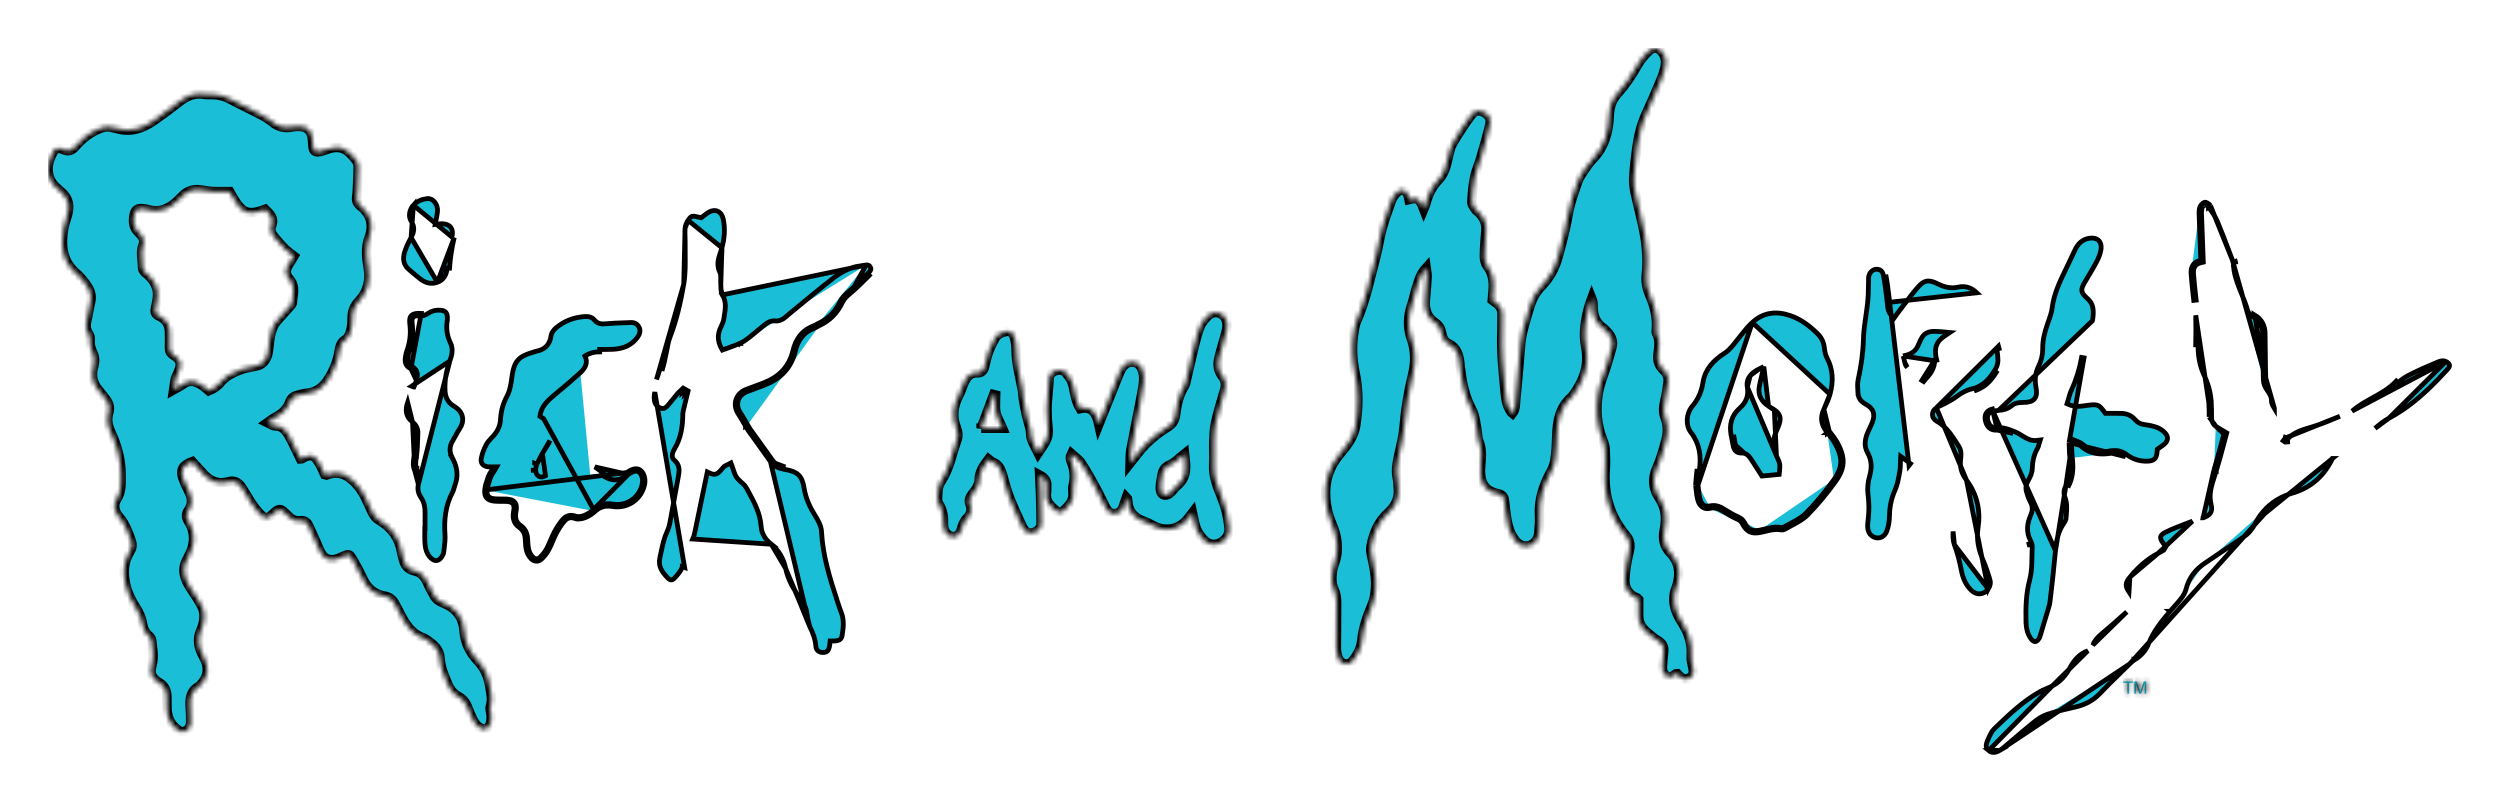 <svg width="520" height="167" viewBox="0 0 520 167" fill="none" xmlns="http://www.w3.org/2000/svg">
<g clip-path="url(#clip0_107_31)" filter="url(#filter0_d_107_31)">
<mask id="path-1-inside-1_107_31" fill="white">
<path d="M101.847 142.588C101.541 140.643 100.748 138.889 99.362 137.429C97.695 135.66 96.677 133.615 96.521 131.128C96.34 128.271 94.707 126.389 92.123 125.386C91.273 125.055 90.671 124.607 90.265 123.83C89.781 122.902 89.228 122.001 88.826 121.04C88.314 119.821 87.421 119.001 86.219 118.734C84.817 118.418 84.199 117.563 83.89 116.307C83.775 115.846 83.618 115.396 83.549 114.929C83.079 111.919 81.439 109.714 78.867 108.192C78.046 107.703 77.636 107.023 77.249 106.181C76.463 104.474 75.745 102.654 74.583 101.226C72.928 99.193 70.846 97.627 67.905 98.792L67.534 98.689C67.178 97.941 66.856 97.107 66.406 96.349C65.308 94.51 64.59 94.348 62.748 95.413L62.495 95.428C62.336 95.096 62.164 94.73 61.983 94.364C61.352 93.099 60.787 91.792 60.069 90.577C59.426 89.487 58.649 88.497 57.129 88.569C56.742 88.588 56.339 88.225 55.655 87.903C56.42 87.369 56.816 87.016 57.272 86.79C58.693 86.079 59.767 85.045 60.303 83.542C60.547 82.865 61 82.49 61.608 82.302C62.355 82.073 63.123 81.87 63.897 81.801C65.983 81.612 67.365 80.366 68.38 78.725C69.426 77.033 70.197 75.18 70.522 73.181C70.688 72.147 70.868 71.208 71.93 70.579C72.433 70.281 72.745 69.495 72.929 68.869C73.154 68.073 73.251 67.212 73.242 66.385C73.226 64.947 73.585 63.745 74.615 62.674C76.501 60.729 77.034 58.323 76.594 55.683C76.239 53.55 76.014 51.461 76.804 49.328C77.743 46.804 77.144 44.558 74.993 42.858C74.335 42.337 74.091 41.765 74.203 40.966C74.272 40.499 74.319 40.026 74.34 39.554C74.415 37.934 74.508 36.315 74.518 34.693C74.518 34.248 74.362 33.722 74.097 33.368C72.227 30.878 70.725 30.117 68.087 31.041C67.543 31.232 66.996 31.442 66.435 31.529C65.526 31.68 65.205 31.386 65.108 30.468C65.04 29.791 65.03 29.102 64.892 28.438C64.618 27.045 63.816 26.368 62.389 26.293C61.87 26.264 61.337 26.29 60.828 26.39C59.251 26.7 57.896 26.437 56.616 25.347C55.717 24.573 54.605 24.035 53.541 23.477C51.69 22.506 49.782 21.642 47.943 20.649C46.807 20.029 45.63 19.703 44.352 19.656C43.728 19.631 43.085 19.719 42.473 19.609C40.444 19.243 38.804 19.985 37.25 21.204C35.517 22.56 33.754 23.881 31.942 25.131C29.564 26.775 26.988 27.599 24.087 26.669L23.476 26.544C22.296 26.171 21.23 26.478 20.148 26.985C18.402 27.806 16.951 28.977 15.711 30.427C14.983 31.282 14.243 31.608 13.12 31.091C12.12 30.637 11.543 30.825 11.069 31.611C9.932 33.494 9.198 36.604 11.556 38.846C11.937 39.206 12.318 39.567 12.72 39.901C14.354 41.258 14.575 42.961 13.972 44.887C13.71 45.736 13.419 46.588 13.264 47.458C12.63 51.044 12.908 54.377 15.955 56.936C16.591 57.469 17.135 58.136 17.644 58.799C18.555 59.987 19.242 61.249 18.828 62.862C18.515 64.077 18.381 65.336 18.075 66.548C17.816 67.572 17.816 68.496 18.419 69.411C18.634 69.736 18.787 70.203 18.75 70.579C18.65 71.562 18.859 72.448 19.28 73.319C19.733 74.249 19.77 75.174 19.477 76.207C18.997 77.892 19.181 79.533 20.364 80.951C20.869 81.556 21.326 82.195 21.831 82.799C22.584 83.695 22.955 84.644 22.602 85.847C22.203 87.206 22.412 88.503 23.023 89.809C24.323 92.586 25.166 95.531 25.178 98.61C25.181 100.355 25.346 102.18 24.304 103.8C23.424 105.162 23.926 106.537 24.825 107.576C26.074 109.023 26.658 110.724 27.282 112.453C27.576 113.271 27.507 113.966 27.048 114.69C25.671 116.866 25.596 119.203 26.155 121.658C26.549 123.384 27.323 124.919 28.259 126.372C28.927 127.408 29.43 128.48 29.617 129.689C29.773 130.716 30.179 131.577 30.991 132.26C31.247 132.476 31.497 132.84 31.524 133.162C31.693 134.872 32.099 136.557 31.609 138.312C31.11 140.093 31.521 141.039 33.142 142.007C34.228 142.655 34.628 143.576 34.691 144.728C34.737 145.618 34.678 146.517 34.722 147.406C34.809 148.978 35.287 150.397 36.536 151.45C37.101 151.926 37.71 152.415 38.509 152.076C39.324 151.738 39.655 151.005 39.67 150.172C39.692 149.18 39.645 148.177 39.58 147.184C39.468 145.453 39.53 143.809 41.303 142.831L41.535 142.621C43.395 140.77 43.589 138.828 42.297 136.529C41.347 134.837 40.913 133.043 41.763 131.117C42.096 130.359 42.375 129.523 42.434 128.702C42.487 127.9 42.415 126.989 42.069 126.288C41.398 124.935 40.514 123.682 39.681 122.41C38.373 120.419 37.633 118.387 39.041 116.118L39.234 115.689C40.57 113.244 40.688 110.8 39.178 108.38C38.716 107.64 38.657 106.93 39.175 106.184C40.139 104.812 39.949 103.44 39.197 102.037C38.75 101.21 38.363 100.34 38.05 99.456C37.451 97.765 37.995 96.737 40.002 96.023C40.798 96.894 41.657 97.88 42.562 98.823C43.907 100.22 45.581 100.758 47.429 100.23C48.822 99.832 49.646 100.411 50.324 101.439C51.044 102.535 51.657 103.7 52.397 104.777C52.986 105.632 53.63 106.475 54.379 107.189C55.163 107.944 55.775 107.843 56.558 107.085C58.013 105.664 58.325 105.638 59.715 107.089C60.477 107.894 61.297 108.466 62.447 108.33C63.305 108.223 63.852 108.583 64.192 109.338C64.919 110.96 65.7 112.561 66.368 114.205C67.204 116.272 68.588 116.923 70.582 116.078C70.87 115.956 71.151 115.815 71.444 115.695C72.571 115.239 72.686 115.216 73.333 116.312C74.129 117.662 74.856 119.059 75.525 120.481C76.421 122.376 77.894 123.619 79.883 123.97C81.094 124.186 81.731 124.756 82.218 125.742C82.471 126.26 82.777 126.755 83.03 127.271C84.204 129.661 85.534 131.891 88.278 132.778L88.802 133.116C90.154 134.055 91.431 135.029 91.522 136.909C91.615 138.776 92.377 140.46 93.07 142.164C93.545 143.326 94.235 144.263 95.353 144.864C96.261 145.356 96.879 146.089 97.242 147.079C97.588 148.012 98.007 148.923 98.447 149.813C99.061 151.047 100.179 151.814 100.963 151.607C101.778 151.391 102.208 150.492 102.168 148.948C102.152 148.272 101.806 147.52 102.003 146.934C102.506 145.434 102.072 144.016 101.847 142.588ZM54.215 75.791C53.89 75.998 53.477 76.083 53.093 76.168C52.241 76.368 51.352 76.453 50.524 76.728C49.587 77.042 48.66 77.436 47.798 77.925C47.136 78.304 46.496 78.808 46.019 79.393C45.332 80.242 44.523 80.831 43.418 81.276C43.043 80.96 42.684 80.587 42.263 80.302C40.414 79.052 39.297 78.962 37.821 80.073C37.417 80.377 36.946 80.581 36.15 81.032C36.3 80.042 36.34 79.397 36.506 78.786C36.659 78.235 36.971 77.731 37.174 77.192C37.798 75.538 37.608 74.846 36.103 73.887C35.485 73.496 35.251 73.045 35.267 72.35C35.291 71.301 35.276 70.248 35.27 69.196C35.264 67.645 34.648 66.487 33.206 65.788C32.238 65.318 32.154 64.98 32.392 63.903C32.541 63.245 32.666 62.568 32.741 61.895C33.007 59.627 31.877 58.049 30.215 56.705C29.931 56.477 29.641 56.041 29.651 55.706C29.688 54.099 29.154 52.493 29.782 50.88C30.178 49.855 29.532 49.035 28.839 48.374C27.753 47.346 27.625 46.1 27.893 44.753C28.114 43.62 28.633 43.278 29.767 43.434C30.076 43.482 30.401 43.488 30.697 43.575C33.27 44.355 35.295 43.375 37.087 41.609C37.384 41.314 37.696 41.029 37.986 40.728C38.97 39.707 40.184 39.347 41.559 39.491C42.445 39.582 43.319 39.795 44.203 39.842C45.346 39.905 46.489 39.861 47.762 39.861C50.26 44.411 51.331 44.957 55.177 43.553C56.101 44.49 57.141 45.339 56.463 46.992C56.154 47.754 56.435 48.565 56.975 49.2C57.718 50.081 58.461 50.964 59.276 51.775C59.828 52.329 60.503 52.762 61.137 53.26C60.731 53.933 60.538 54.29 60.309 54.619C59.383 55.963 59.198 56.902 60.206 58.061C61.599 59.655 60.868 61.334 60.787 63.01L60.59 63.423C59.598 64.545 58.586 65.656 57.596 66.781C56.617 67.893 56.323 69.283 56.098 70.683C55.967 71.51 55.92 72.353 55.789 73.183C55.616 74.257 55.163 75.196 54.215 75.791Z"/>
</mask>
<path d="M101.847 142.588C101.541 140.643 100.748 138.889 99.362 137.429C97.695 135.66 96.677 133.615 96.521 131.128C96.34 128.271 94.707 126.389 92.123 125.386C91.273 125.055 90.671 124.607 90.265 123.83C89.781 122.902 89.228 122.001 88.826 121.04C88.314 119.821 87.421 119.001 86.219 118.734C84.817 118.418 84.199 117.563 83.89 116.307C83.775 115.846 83.618 115.396 83.549 114.929C83.079 111.919 81.439 109.714 78.867 108.192C78.046 107.703 77.636 107.023 77.249 106.181C76.463 104.474 75.745 102.654 74.583 101.226C72.928 99.193 70.846 97.627 67.905 98.792L67.534 98.689C67.178 97.941 66.856 97.107 66.406 96.349C65.308 94.51 64.59 94.348 62.748 95.413L62.495 95.428C62.336 95.096 62.164 94.73 61.983 94.364C61.352 93.099 60.787 91.792 60.069 90.577C59.426 89.487 58.649 88.497 57.129 88.569C56.742 88.588 56.339 88.225 55.655 87.903C56.42 87.369 56.816 87.016 57.272 86.79C58.693 86.079 59.767 85.045 60.303 83.542C60.547 82.865 61 82.49 61.608 82.302C62.355 82.073 63.123 81.87 63.897 81.801C65.983 81.612 67.365 80.366 68.38 78.725C69.426 77.033 70.197 75.18 70.522 73.181C70.688 72.147 70.868 71.208 71.93 70.579C72.433 70.281 72.745 69.495 72.929 68.869C73.154 68.073 73.251 67.212 73.242 66.385C73.226 64.947 73.585 63.745 74.615 62.674C76.501 60.729 77.034 58.323 76.594 55.683C76.239 53.55 76.014 51.461 76.804 49.328C77.743 46.804 77.144 44.558 74.993 42.858C74.335 42.337 74.091 41.765 74.203 40.966C74.272 40.499 74.319 40.026 74.34 39.554C74.415 37.934 74.508 36.315 74.518 34.693C74.518 34.248 74.362 33.722 74.097 33.368C72.227 30.878 70.725 30.117 68.087 31.041C67.543 31.232 66.996 31.442 66.435 31.529C65.526 31.68 65.205 31.386 65.108 30.468C65.04 29.791 65.03 29.102 64.892 28.438C64.618 27.045 63.816 26.368 62.389 26.293C61.87 26.264 61.337 26.29 60.828 26.39C59.251 26.7 57.896 26.437 56.616 25.347C55.717 24.573 54.605 24.035 53.541 23.477C51.69 22.506 49.782 21.642 47.943 20.649C46.807 20.029 45.63 19.703 44.352 19.656C43.728 19.631 43.085 19.719 42.473 19.609C40.444 19.243 38.804 19.985 37.25 21.204C35.517 22.56 33.754 23.881 31.942 25.131C29.564 26.775 26.988 27.599 24.087 26.669L23.476 26.544C22.296 26.171 21.23 26.478 20.148 26.985C18.402 27.806 16.951 28.977 15.711 30.427C14.983 31.282 14.243 31.608 13.12 31.091C12.12 30.637 11.543 30.825 11.069 31.611C9.932 33.494 9.198 36.604 11.556 38.846C11.937 39.206 12.318 39.567 12.72 39.901C14.354 41.258 14.575 42.961 13.972 44.887C13.71 45.736 13.419 46.588 13.264 47.458C12.63 51.044 12.908 54.377 15.955 56.936C16.591 57.469 17.135 58.136 17.644 58.799C18.555 59.987 19.242 61.249 18.828 62.862C18.515 64.077 18.381 65.336 18.075 66.548C17.816 67.572 17.816 68.496 18.419 69.411C18.634 69.736 18.787 70.203 18.75 70.579C18.65 71.562 18.859 72.448 19.28 73.319C19.733 74.249 19.77 75.174 19.477 76.207C18.997 77.892 19.181 79.533 20.364 80.951C20.869 81.556 21.326 82.195 21.831 82.799C22.584 83.695 22.955 84.644 22.602 85.847C22.203 87.206 22.412 88.503 23.023 89.809C24.323 92.586 25.166 95.531 25.178 98.61C25.181 100.355 25.346 102.18 24.304 103.8C23.424 105.162 23.926 106.537 24.825 107.576C26.074 109.023 26.658 110.724 27.282 112.453C27.576 113.271 27.507 113.966 27.048 114.69C25.671 116.866 25.596 119.203 26.155 121.658C26.549 123.384 27.323 124.919 28.259 126.372C28.927 127.408 29.43 128.48 29.617 129.689C29.773 130.716 30.179 131.577 30.991 132.26C31.247 132.476 31.497 132.84 31.524 133.162C31.693 134.872 32.099 136.557 31.609 138.312C31.11 140.093 31.521 141.039 33.142 142.007C34.228 142.655 34.628 143.576 34.691 144.728C34.737 145.618 34.678 146.517 34.722 147.406C34.809 148.978 35.287 150.397 36.536 151.45C37.101 151.926 37.71 152.415 38.509 152.076C39.324 151.738 39.655 151.005 39.67 150.172C39.692 149.18 39.645 148.177 39.58 147.184C39.468 145.453 39.53 143.809 41.303 142.831L41.535 142.621C43.395 140.77 43.589 138.828 42.297 136.529C41.347 134.837 40.913 133.043 41.763 131.117C42.096 130.359 42.375 129.523 42.434 128.702C42.487 127.9 42.415 126.989 42.069 126.288C41.398 124.935 40.514 123.682 39.681 122.41C38.373 120.419 37.633 118.387 39.041 116.118L39.234 115.689C40.57 113.244 40.688 110.8 39.178 108.38C38.716 107.64 38.657 106.93 39.175 106.184C40.139 104.812 39.949 103.44 39.197 102.037C38.75 101.21 38.363 100.34 38.05 99.456C37.451 97.765 37.995 96.737 40.002 96.023C40.798 96.894 41.657 97.88 42.562 98.823C43.907 100.22 45.581 100.758 47.429 100.23C48.822 99.832 49.646 100.411 50.324 101.439C51.044 102.535 51.657 103.7 52.397 104.777C52.986 105.632 53.63 106.475 54.379 107.189C55.163 107.944 55.775 107.843 56.558 107.085C58.013 105.664 58.325 105.638 59.715 107.089C60.477 107.894 61.297 108.466 62.447 108.33C63.305 108.223 63.852 108.583 64.192 109.338C64.919 110.96 65.7 112.561 66.368 114.205C67.204 116.272 68.588 116.923 70.582 116.078C70.87 115.956 71.151 115.815 71.444 115.695C72.571 115.239 72.686 115.216 73.333 116.312C74.129 117.662 74.856 119.059 75.525 120.481C76.421 122.376 77.894 123.619 79.883 123.97C81.094 124.186 81.731 124.756 82.218 125.742C82.471 126.26 82.777 126.755 83.03 127.271C84.204 129.661 85.534 131.891 88.278 132.778L88.802 133.116C90.154 134.055 91.431 135.029 91.522 136.909C91.615 138.776 92.377 140.46 93.07 142.164C93.545 143.326 94.235 144.263 95.353 144.864C96.261 145.356 96.879 146.089 97.242 147.079C97.588 148.012 98.007 148.923 98.447 149.813C99.061 151.047 100.179 151.814 100.963 151.607C101.778 151.391 102.208 150.492 102.168 148.948C102.152 148.272 101.806 147.52 102.003 146.934C102.506 145.434 102.072 144.016 101.847 142.588ZM54.215 75.791C53.89 75.998 53.477 76.083 53.093 76.168C52.241 76.368 51.352 76.453 50.524 76.728C49.587 77.042 48.66 77.436 47.798 77.925C47.136 78.304 46.496 78.808 46.019 79.393C45.332 80.242 44.523 80.831 43.418 81.276C43.043 80.96 42.684 80.587 42.263 80.302C40.414 79.052 39.297 78.962 37.821 80.073C37.417 80.377 36.946 80.581 36.15 81.032C36.3 80.042 36.34 79.397 36.506 78.786C36.659 78.235 36.971 77.731 37.174 77.192C37.798 75.538 37.608 74.846 36.103 73.887C35.485 73.496 35.251 73.045 35.267 72.35C35.291 71.301 35.276 70.248 35.27 69.196C35.264 67.645 34.648 66.487 33.206 65.788C32.238 65.318 32.154 64.98 32.392 63.903C32.541 63.245 32.666 62.568 32.741 61.895C33.007 59.627 31.877 58.049 30.215 56.705C29.931 56.477 29.641 56.041 29.651 55.706C29.688 54.099 29.154 52.493 29.782 50.88C30.178 49.855 29.532 49.035 28.839 48.374C27.753 47.346 27.625 46.1 27.893 44.753C28.114 43.62 28.633 43.278 29.767 43.434C30.076 43.482 30.401 43.488 30.697 43.575C33.27 44.355 35.295 43.375 37.087 41.609C37.384 41.314 37.696 41.029 37.986 40.728C38.97 39.707 40.184 39.347 41.559 39.491C42.445 39.582 43.319 39.795 44.203 39.842C45.346 39.905 46.489 39.861 47.762 39.861C50.26 44.411 51.331 44.957 55.177 43.553C56.101 44.49 57.141 45.339 56.463 46.992C56.154 47.754 56.435 48.565 56.975 49.2C57.718 50.081 58.461 50.964 59.276 51.775C59.828 52.329 60.503 52.762 61.137 53.26C60.731 53.933 60.538 54.29 60.309 54.619C59.383 55.963 59.198 56.902 60.206 58.061C61.599 59.655 60.868 61.334 60.787 63.01L60.59 63.423C59.598 64.545 58.586 65.656 57.596 66.781C56.617 67.893 56.323 69.283 56.098 70.683C55.967 71.51 55.92 72.353 55.789 73.183C55.616 74.257 55.163 75.196 54.215 75.791Z" fill="#1ABED6" stroke="black" stroke-width="2" mask="url(#path-1-inside-1_107_31)"/>
<path d="M508.75 75.192L508.749 75.192C508.216 74.932 507.689 75.031 507.044 75.311C506.617 75.496 506.191 75.677 505.767 75.858C504.415 76.434 503.081 77.003 501.785 77.657L501.784 77.657C500.665 78.219 499.57 78.804 498.802 79.615C498.801 79.615 498.801 79.615 498.801 79.615L498.438 79.272C497 80.794 495.216 81.785 493.434 82.775C491.969 83.588 490.505 84.401 489.238 85.507L508.75 75.192ZM508.75 75.192C509.245 75.432 509.438 75.697 509.485 75.901C509.53 76.091 509.482 76.385 509.115 76.78L509.114 76.782C507.772 78.241 506.401 79.675 504.967 81.029L504.967 81.029C502.508 83.357 499.865 85.412 496.881 86.995L496.88 86.996M508.75 75.192L496.88 86.996M457.501 43.278C457.371 43.968 457.408 44.691 457.445 45.412C457.454 45.585 457.463 45.759 457.47 45.931C457.54 48.094 457.623 50.261 457.708 52.449C457.729 53.008 457.751 53.569 457.772 54.131C456.068 54.513 455.656 55.653 455.752 57.019M457.501 43.278L457.992 43.373C457.993 43.373 457.993 43.373 457.993 43.373M457.501 43.278L457.993 43.371C457.993 43.372 457.993 43.372 457.993 43.373M457.501 43.278C457.592 42.808 458.092 42.232 458.541 42.079C458.847 41.969 459.509 42.404 459.777 42.768M457.993 43.373C457.874 43.997 457.907 44.644 457.944 45.358C457.953 45.538 457.962 45.723 457.97 45.912L457.97 45.915C458.039 48.076 458.123 50.241 458.207 52.428C458.229 52.988 458.251 53.549 458.272 54.112L458.288 54.528L457.882 54.619C457.131 54.787 456.734 55.103 456.515 55.465C456.287 55.843 456.207 56.35 456.251 56.983M457.993 43.373C458.016 43.252 458.107 43.069 458.265 42.887C458.407 42.723 458.558 42.613 458.669 42.565M456.251 56.983L455.752 57.019M456.251 56.983C456.251 56.983 456.251 56.983 456.251 56.983L455.752 57.019M456.251 56.983C456.374 58.683 456.566 60.376 456.76 62.08C456.773 62.194 456.786 62.307 456.799 62.421L456.302 62.478C456.289 62.363 456.276 62.249 456.263 62.134C456.07 60.432 455.876 58.73 455.752 57.019M459.933 83.718C459.846 81.73 459.316 79.874 458.475 78.09L458.474 78.088C457.53 76.105 457.169 73.967 457.205 71.734L456.705 71.726C456.739 69.681 456.774 67.629 456.717 65.585L459.434 83.74M459.933 83.718C459.933 83.718 459.933 83.718 459.933 83.718L459.434 83.74M459.933 83.718C459.933 83.718 459.933 83.717 459.933 83.717L459.434 83.74M459.933 83.718C459.937 83.782 459.94 83.847 459.943 83.911C459.987 84.837 460.032 85.79 460.003 86.74M459.434 83.74C459.437 83.804 459.44 83.867 459.443 83.931C459.487 84.861 459.532 85.796 459.503 86.726M460.003 86.74C460.003 86.74 460.003 86.74 460.003 86.74L459.503 86.726M460.003 86.74C459.979 87.571 460.269 88.188 460.886 88.659M460.003 86.74C460.003 86.741 460.003 86.741 460.003 86.741L459.503 86.726M459.503 86.726L460.886 88.659M460.886 88.659C460.886 88.658 460.885 88.658 460.885 88.658L460.583 89.056L460.886 88.659C460.886 88.659 460.886 88.659 460.886 88.659ZM460.886 88.659C461.209 88.903 461.547 89.098 461.996 89.356C462.239 89.496 462.514 89.655 462.837 89.85L463.16 90.045L463.06 90.41C462.854 91.161 462.651 91.922 462.447 92.688C461.984 94.43 461.513 96.199 460.973 97.941M460.886 88.659L462.578 90.278C462.369 91.037 462.166 91.802 461.961 92.571C461.499 94.308 461.032 96.061 460.496 97.794M460.973 97.941L460.496 97.794M460.973 97.941C460.973 97.942 460.973 97.942 460.973 97.942L460.496 97.794M460.973 97.941C460.865 98.293 460.753 98.638 460.643 98.979C459.978 101.028 459.373 102.894 459.921 105.013C460.096 105.68 460.08 106.275 459.731 106.768C459.405 107.227 458.856 107.494 458.249 107.703C458.249 107.703 458.249 107.704 458.248 107.704L460.496 97.794M448.846 115.123C449.231 114.924 449.605 114.708 449.966 114.484L450.067 114.421L450.128 114.321L450.309 114.026L450.48 113.748L450.295 113.48L450.054 113.132L450.044 113.117L450.032 113.103C449.498 112.442 449.36 111.995 449.407 111.693C449.449 111.416 449.682 111.075 450.415 110.711C451.812 110.02 453.266 109.463 454.745 108.897C455.169 108.735 455.595 108.572 456.022 108.405L448.845 115.123C448.845 115.123 448.845 115.123 448.846 115.123ZM448.846 115.123C446.554 116.313 444.691 118.034 443.028 120.032M448.846 115.123L443.028 120.032M443.028 120.032C442.483 120.687 442.27 121.162 442.247 121.584C442.224 122.006 442.384 122.479 442.826 123.147C442.826 123.147 442.826 123.147 442.826 123.147L443.028 120.032ZM458.669 42.565C458.675 42.566 458.681 42.568 458.689 42.57C458.745 42.586 458.824 42.62 458.919 42.676C459.112 42.79 459.288 42.947 459.374 43.063M458.669 42.565C458.681 42.56 458.692 42.555 458.703 42.552L458.703 42.552L458.709 42.55C458.707 42.55 458.705 42.551 458.703 42.552C458.675 42.561 458.657 42.562 458.65 42.562M458.669 42.565C458.66 42.563 458.653 42.562 458.65 42.562M459.777 42.768L459.372 43.06C459.373 43.061 459.373 43.062 459.374 43.063M459.777 42.768L459.375 43.065C459.375 43.064 459.374 43.064 459.374 43.063M459.777 42.768L464.334 54.077M459.374 43.063C460.081 44.043 460.764 45.003 461.2 46.038L461.2 46.038C462.053 48.057 462.829 50.107 463.609 52.168C463.849 52.803 464.09 53.44 464.334 54.077M458.65 42.562C458.649 42.561 458.648 42.561 458.648 42.561L458.65 42.562ZM464.334 54.077C464.453 54.392 464.539 54.705 464.555 54.991M464.334 54.077L473.073 84.947C473.073 84.948 473.073 84.948 473.073 84.948C473.062 84.929 473.05 84.91 473.038 84.89C472.93 84.717 472.799 84.506 472.695 84.289C472.579 84.049 472.47 83.749 472.475 83.428L472.475 83.424C472.496 82.57 472.129 81.938 471.565 81.162L471.562 81.159C471.158 80.591 470.802 79.798 470.78 79.045M464.334 54.077C464.334 54.077 464.334 54.077 464.334 54.077L464.801 53.899M464.334 54.077C464.334 54.076 464.333 54.076 464.333 54.076L464.801 53.899M464.555 54.991C464.63 56.774 465.168 58.397 465.775 59.943C465.937 60.355 466.103 60.759 466.267 61.16C466.728 62.282 467.175 63.373 467.488 64.517L467.488 64.518C467.579 64.845 467.784 65.134 467.996 65.361C468.213 65.593 468.469 65.794 468.712 65.942L468.713 65.942C469.993 66.722 470.607 67.831 470.636 69.299C470.661 70.616 470.673 71.942 470.686 73.272C470.704 75.195 470.722 77.125 470.78 79.045M464.555 54.991C464.555 54.991 464.555 54.992 464.555 54.993L465.054 54.967M464.555 54.991C464.555 54.99 464.554 54.989 464.554 54.988L465.054 54.967M470.78 79.045L471.28 79.03M470.78 79.045C470.78 79.045 470.78 79.045 470.78 79.045L471.28 79.03M471.28 79.03C471.222 77.112 471.204 75.194 471.186 73.277C471.174 71.947 471.161 70.618 471.136 69.289C471.104 67.655 470.402 66.385 468.973 65.515L471.28 79.03ZM465.054 54.967C465.035 54.606 464.929 54.237 464.801 53.899M465.054 54.967L464.801 53.899M475.326 91.115C475.177 91.285 475.034 91.467 474.898 91.662L475.307 91.949L475.806 91.916C475.791 91.699 475.792 91.505 475.806 91.328C477.083 89.938 478.772 89.434 480.491 88.921C480.79 88.832 481.09 88.743 481.389 88.648C483.197 88.076 484.95 87.331 486.703 86.587L475.326 91.115ZM475.326 91.115C475.355 90.901 475.404 90.701 475.475 90.509L475.326 91.115ZM426.858 142.694L426.857 142.694C426.464 142.897 426.055 143.07 425.667 143.235C425.625 143.253 425.583 143.271 425.542 143.288C425.109 143.472 424.702 143.65 424.321 143.864C420.743 145.872 417.797 148.707 414.81 151.583L414.81 151.583C414.253 152.119 413.9 152.923 413.519 153.791C413.492 153.852 413.465 153.913 413.438 153.975L413.437 153.977C413.24 154.419 413.123 154.815 413.137 155.165C413.15 155.485 413.272 155.802 413.645 156.112L426.858 142.694ZM426.858 142.694C428.502 141.839 429.665 140.522 430.523 138.94C431.417 137.294 432.525 135.999 434.263 135.366L426.858 142.694ZM442.985 138.082L442.986 138.08C443.322 137.753 443.717 137.388 444.166 137.118M442.985 138.082L471.006 106.874M442.985 138.082C442.442 138.615 441.894 139.147 441.346 139.68C439.789 141.194 438.223 142.717 436.725 144.298C435.292 145.807 433.569 146.627 431.548 147.087C429.614 147.522 427.653 147.975 425.753 148.61C424.706 148.959 423.75 149.639 422.94 150.296M442.985 138.082L415.975 156.074M444.166 137.118C444.167 137.118 444.167 137.118 444.168 137.117L444.425 137.546L444.166 137.118C444.166 137.118 444.166 137.118 444.166 137.118ZM444.166 137.118C445.429 136.353 446.345 135.272 446.873 133.944L447.337 134.129L446.873 133.945C447.912 131.317 449.636 129.194 451.367 127.156M451.367 127.156L451.749 127.48L451.368 127.156C451.368 127.156 451.368 127.156 451.367 127.156ZM451.367 127.156C451.683 126.783 451.997 126.437 452.304 126.098C452.795 125.556 453.27 125.031 453.713 124.444L453.713 124.443C454.154 123.861 454.53 123.213 454.689 122.573L454.689 122.571C455.297 120.169 456.673 118.409 458.689 117.083M458.689 117.083C458.689 117.083 458.689 117.083 458.689 117.083L458.964 117.501L458.689 117.083C458.689 117.083 458.689 117.083 458.689 117.083ZM458.689 117.083C460.272 116.038 461.831 114.976 463.395 113.911C464.465 113.182 465.538 112.451 466.621 111.724L466.622 111.724C467.703 111 468.498 110.052 469.094 108.867L469.095 108.866C469.51 108.043 470.037 107.261 470.62 106.556M470.62 106.556L471.006 106.874M470.62 106.556C470.62 106.556 470.621 106.556 470.621 106.556L471.006 106.874M470.62 106.556C472.31 104.507 474.472 103.251 476.993 102.507L477.135 102.987L476.993 102.507C480.764 101.396 483.447 98.915 485.156 95.36L485.157 95.36L471.006 106.874M496.88 86.996C495.823 87.561 494.875 88.342 494.009 89.103L496.88 86.996ZM415.975 156.074C415.459 156.376 415.025 156.501 414.66 156.501C414.302 156.501 413.969 156.381 413.646 156.113L415.975 156.074ZM415.975 156.074L416.58 155.647C417.255 155.078 417.93 154.504 418.605 153.928C420.037 152.707 421.475 151.481 422.94 150.296M422.94 150.296C422.94 150.296 422.94 150.296 422.94 150.296L423.254 150.684L422.94 150.296C422.94 150.296 422.94 150.296 422.94 150.296ZM437.039 131.928C438.832 130.402 440.623 128.86 442.371 127.27L435.312 134.186C435.643 133.272 436.254 132.598 437.039 131.928Z" fill="#1ABED6" stroke="black"/>
<path d="M93.562 75.101L93.562 75.1C94.063 73.781 94.271 72.51 93.708 71.357C92.937 69.778 92.755 68.193 93.052 66.52V65.953C93.014 65.427 92.876 65.115 92.687 64.92C92.496 64.724 92.184 64.576 91.65 64.526C90.684 64.442 89.809 64.658 88.996 65.204C88.659 65.432 88.12 65.718 87.584 65.686L87.584 65.686C86.639 65.628 86.18 65.753 85.961 65.951C85.771 66.123 85.624 66.487 85.74 67.374L85.74 67.375C86.007 69.45 85.759 71.399 85.038 73.32L85.038 73.32C84.999 73.425 84.971 73.544 84.944 73.69C84.935 73.734 84.926 73.785 84.917 73.841C84.899 73.946 84.878 74.065 84.856 74.169L84.367 74.065M93.562 75.101L85.625 80.327L86.089 80.512C86.09 80.512 86.09 80.512 86.09 80.512C86.115 80.449 86.14 80.385 86.166 80.321C86.391 79.763 86.641 79.142 86.76 78.498L86.76 78.496C86.835 78.085 86.83 77.64 86.662 77.228C86.488 76.805 86.16 76.461 85.675 76.241L85.675 76.241C85.189 76.021 84.963 75.741 84.857 75.439C84.743 75.113 84.746 74.694 84.856 74.168L84.367 74.065M93.562 75.101C92.844 76.997 92.494 78.947 92.556 80.99C92.575 81.685 92.671 82.352 92.961 82.958C93.257 83.575 93.736 84.09 94.457 84.513C95.517 85.136 96.04 85.931 96.192 86.727C96.347 87.531 96.136 88.402 95.6 89.187L95.598 89.189C95.319 89.603 95.081 90.039 94.858 90.455C94.839 90.492 94.819 90.529 94.799 90.565C94.595 90.948 94.4 91.312 94.182 91.658L94.182 91.658C93.83 92.216 93.636 92.792 93.613 93.388C93.591 93.983 93.74 94.566 94.027 95.136L94.026 95.136L94.031 95.144L94.177 95.424L94.177 95.424L94.179 95.427C95.135 97.219 95.352 99.032 94.627 100.926L94.626 100.929C94.547 101.141 94.484 101.367 94.428 101.567C94.413 101.622 94.398 101.675 94.384 101.725C94.313 101.972 94.245 102.175 94.15 102.349L94.148 102.353C92.646 105.153 92.344 108.126 92.557 111.175L92.557 111.176C92.627 112.127 92.508 113.09 92.384 114.102C92.354 114.341 92.324 114.584 92.297 114.829L92.296 114.832C92.266 115.119 92.114 115.451 91.911 115.783C91.561 116.332 91.162 116.564 90.804 116.6C90.445 116.635 90.003 116.485 89.545 116.011C88.706 115.139 88.424 114.006 88.373 112.727L88.373 112.727C88.343 111.973 88.35 111.226 88.358 110.465C88.359 110.289 88.361 110.113 88.362 109.936H88.407V109.436C88.407 109.134 88.406 108.835 88.404 108.537C88.401 107.892 88.398 107.254 88.41 106.613C88.44 105.506 88.214 104.451 87.568 103.486C86.999 102.633 86.796 101.739 87.027 100.735M93.562 75.101L87.027 100.735M84.367 74.065C84.129 75.196 84.285 76.161 85.469 76.697M84.367 74.065C84.387 73.969 84.404 73.871 84.421 73.774C84.458 73.559 84.495 73.345 84.57 73.144C85.263 71.297 85.501 69.43 85.245 67.438C85.004 65.6 85.713 65.071 87.614 65.187L85.469 76.697M85.469 76.697C86.222 77.038 86.396 77.708 86.269 78.407L85.469 76.697ZM85.809 87.792L85.809 87.793C86.553 88.368 86.963 89.153 86.921 90.114C86.905 90.471 86.893 90.833 86.88 91.197C86.84 92.402 86.798 93.638 86.629 94.849M85.809 87.792L86.134 94.781M85.809 87.792C85.09 87.237 84.715 86.615 84.57 85.952C84.423 85.279 84.505 84.517 84.785 83.677L85.809 87.792ZM86.629 94.849C86.629 94.849 86.629 94.849 86.629 94.85L86.134 94.781M86.629 94.849C86.629 94.849 86.629 94.848 86.629 94.848L86.134 94.781M86.629 94.849C86.619 94.925 86.609 95 86.599 95.074C86.46 96.078 86.35 96.877 86.714 97.65M86.134 94.781C86.123 94.865 86.111 94.95 86.099 95.034C85.963 96.004 85.831 96.949 86.262 97.863M86.714 97.65C86.714 97.649 86.714 97.649 86.714 97.649L86.262 97.863M86.714 97.65C87.194 98.661 87.269 99.695 87.027 100.735M86.714 97.65C86.714 97.65 86.714 97.65 86.714 97.65L86.262 97.863M86.262 97.863L87.027 100.735" fill="#1ABED6" stroke="black"/>
<path d="M90.974 58.713L90.974 58.712C92.253 58.249 92.895 57.185 93.003 55.726C93.003 55.726 93.003 55.726 93.003 55.726L93.501 55.763C93.66 53.614 93.966 51.51 94.481 49.408L90.974 58.713ZM90.974 58.713C89.706 59.174 88.461 58.875 87.347 57.962C87.146 57.798 86.946 57.636 86.746 57.474C86.142 56.984 85.547 56.502 84.976 55.99C83.925 55.043 83.743 53.817 84.149 52.47C84.468 51.429 84.967 50.415 85.509 49.411L85.509 49.41M90.974 58.713L85.509 49.41M85.509 49.41C85.788 48.893 86.013 48.356 86.05 47.781C86.089 47.188 85.926 46.604 85.524 45.998C84.897 45.04 85.137 43.627 85.984 42.683L85.509 49.41ZM93.61 47.127C94.039 47.556 94.244 48.271 93.996 49.289L85.984 42.683C86.738 41.844 87.733 41.439 88.85 41.311L88.851 41.311C89.435 41.244 90.005 41.516 90.424 42.037C90.844 42.559 91.081 43.299 90.988 44.068L90.988 44.072C90.943 44.469 90.87 44.852 90.784 45.301C90.742 45.519 90.697 45.752 90.652 46.01L90.531 46.688L91.213 46.593C92.38 46.43 93.171 46.688 93.61 47.127Z" fill="#1ABED6" stroke="black"/>
<path d="M414.539 85.552L414.539 85.552C414.028 85.687 413.728 85.914 413.567 86.175C413.405 86.438 413.337 86.808 413.438 87.32L413.438 87.321C413.561 87.943 413.799 88.37 414.106 88.63C414.405 88.883 414.825 89.024 415.419 88.971L415.419 88.971C416.658 88.86 417.691 89.259 418.654 89.63C418.75 89.668 418.846 89.705 418.941 89.741L418.942 89.741C419.39 89.912 419.803 90.142 420.188 90.373C420.329 90.458 420.463 90.541 420.595 90.622C420.834 90.77 421.063 90.912 421.306 91.048C422.033 91.454 422.741 91.719 423.605 91.614L424.377 91.52L424.142 92.261C424.1 92.393 424.072 92.501 424.044 92.61C424.031 92.659 424.018 92.707 424.004 92.758C423.963 92.909 423.909 93.085 423.809 93.254C423.046 94.559 422.756 95.969 422.707 97.527L422.707 97.529C422.678 98.392 422.264 99.263 421.871 99.932C421.412 100.719 421.284 101.463 421.506 102.257L421.506 102.258C421.714 103.008 421.942 103.725 422.291 104.345L422.291 104.345C422.544 104.796 422.696 105.239 422.714 105.713C422.732 106.186 422.614 106.646 422.399 107.127C421.606 108.915 421.42 110.7 422.358 112.454L422.36 112.456C422.545 112.808 422.718 113.288 422.698 113.757L422.698 113.761C422.665 114.402 422.657 115.024 422.648 115.656C422.642 116.145 422.635 116.64 422.617 117.156C422.577 118.302 422.479 119.463 422.182 120.582L422.182 120.582C421.411 123.474 421.34 126.358 421.409 129.331L420.909 129.342L421.409 129.331C421.439 130.642 421.708 131.889 422.47 132.9C422.82 133.362 423.13 133.47 423.338 133.454C423.55 133.438 423.851 133.278 424.146 132.773L424.146 132.772C424.249 132.597 424.311 132.396 424.393 132.13C424.406 132.087 424.42 132.043 424.434 131.997C424.892 130.502 425.344 129.004 425.783 127.498C425.847 127.281 425.912 127.072 425.975 126.869C426.16 126.275 426.331 125.729 426.401 125.158C426.819 121.627 427.218 118.093 427.539 114.558L414.539 85.552ZM414.539 85.552C414.909 85.454 415.298 85.393 415.682 85.371L414.539 85.552ZM430.371 92.052L430.588 91.893L430.97 91.615L431.209 91.44L431.477 91.565C431.635 91.639 431.783 91.695 431.949 91.757C432.057 91.797 432.173 91.841 432.304 91.894C432.601 92.015 432.936 92.173 433.215 92.43L433.215 92.431C434.849 93.939 436.85 94.12 438.969 93.792L439.045 94.286M430.371 92.052L433.472 74.448L432.981 74.358C432.981 74.358 432.981 74.358 432.981 74.358C432.556 76.695 431.873 78.962 430.863 81.123C430.675 81.525 430.539 81.943 430.421 82.349C430.374 82.511 430.331 82.666 430.288 82.819C430.22 83.064 430.154 83.303 430.076 83.55L429.942 83.978L430.353 84.157C431.572 84.692 432.686 84.528 433.614 84.391C433.753 84.37 433.888 84.35 434.018 84.334L434.02 84.333C435.289 84.163 435.879 84.142 436.318 84.31C436.739 84.471 437.096 84.838 437.772 85.772L437.922 85.978H438.177C438.49 85.978 438.799 85.977 439.106 85.976C439.8 85.974 440.481 85.971 441.164 85.982C442.361 86.002 443.362 86.416 444.114 87.308L444.116 87.309C444.651 87.937 445.273 88.21 446.036 88.311C446.948 88.43 447.847 88.603 448.665 88.912L448.665 88.912C449.254 89.135 449.839 89.53 450.284 89.991L450.285 89.993C450.718 90.438 450.865 90.857 450.842 91.221C450.819 91.589 450.616 92.001 450.146 92.412C449.905 92.622 449.657 92.791 449.383 92.978C449.233 93.079 449.076 93.186 448.908 93.308L448.713 93.449L448.702 93.69C448.655 94.676 448.441 95.203 448.113 95.497C447.782 95.794 447.216 95.962 446.194 95.925C444.783 95.87 443.507 95.432 442.394 94.586L442.394 94.586C441.344 93.791 440.294 93.583 438.967 93.792L439.045 94.286M430.371 92.052L430.384 92.321C430.398 92.606 430.406 92.902 430.415 93.204C430.434 93.892 430.454 94.61 430.541 95.302M430.371 92.052L442.092 94.985C441.165 94.283 440.256 94.095 439.045 94.286M439.045 94.286C436.856 94.624 434.671 94.455 432.876 92.798C432.588 92.532 432.194 92.384 431.801 92.236C431.619 92.167 431.437 92.098 431.265 92.018L430.883 92.297C430.898 92.603 430.907 92.911 430.915 93.219C430.934 93.896 430.953 94.573 431.037 95.241M431.037 95.241L430.541 95.302M431.037 95.241C431.299 97.371 431.196 99.426 430.122 101.345L431.037 95.241ZM430.541 95.302C430.796 97.38 430.686 99.312 429.686 101.101M430.541 95.302L429.686 101.101M429.686 101.101C429.25 101.876 429.215 102.678 429.528 103.486C429.99 104.69 429.891 105.93 429.781 107.292C429.768 107.456 429.755 107.62 429.742 107.787C429.718 108.098 429.539 108.479 429.297 108.82C428.037 110.583 427.718 112.578 427.539 114.558L429.686 101.101ZM415.463 89.469C414.062 89.594 413.222 88.808 412.947 87.418C412.71 86.221 413.213 85.385 414.411 85.069L415.463 89.469ZM415.463 89.469C416.58 89.369 417.507 89.725 418.482 90.1M415.463 89.469L418.482 90.1M418.482 90.1C418.575 90.136 418.669 90.172 418.764 90.208L418.482 90.1ZM421.917 112.689C422.082 113.002 422.213 113.391 422.198 113.735L421.917 112.689ZM435.263 66.531L435.193 66.753L415.682 85.371C416.659 85.313 417.608 85.067 418.432 84.37C419.099 83.807 419.914 83.708 420.917 83.705L420.918 83.705C421.87 83.7 422.693 83.536 423.179 82.947C423.666 82.356 423.672 81.513 423.482 80.552C423.172 78.981 423.356 77.527 424.043 76.125C424.623 74.948 424.911 73.724 424.891 72.408L424.891 72.406C424.861 70.69 425.314 69.042 425.893 67.361C425.945 67.212 425.999 67.062 426.053 66.909C426.383 65.981 426.738 64.982 426.866 63.958C427.222 61.116 428.434 58.602 429.691 55.998C429.779 55.813 429.869 55.628 429.958 55.443C430.075 55.199 430.193 54.955 430.312 54.71C430.717 53.872 431.124 53.029 431.506 52.177C432.147 50.747 433.064 49.797 434.563 49.557C435.419 49.42 436.065 49.606 436.469 49.96C436.866 50.308 437.111 50.889 437.028 51.724C436.937 52.59 436.584 53.494 436.153 54.338L436.153 54.338C435.651 55.321 435.088 56.257 434.515 57.211C434.227 57.691 433.936 58.175 433.649 58.672L433.648 58.672C433.443 59.028 433.273 59.343 433.164 59.627C433.053 59.916 432.99 60.211 433.037 60.52C433.085 60.831 433.234 61.094 433.43 61.336C433.622 61.573 433.884 61.818 434.194 62.091C435.526 63.266 435.527 64.75 435.263 66.531Z" fill="#1ABED6" stroke="black"/>
<path d="M130.669 98.693L130.669 98.694C129.7 99.392 128.825 99.802 127.896 99.81C126.968 99.817 126.085 99.42 125.103 98.732C125.103 98.732 125.103 98.732 125.103 98.732L125.39 98.323C125.146 98.152 124.907 97.972 124.669 97.793C124.363 97.562 124.057 97.332 123.739 97.12L130.669 98.693ZM130.669 98.693C131.375 98.183 131.928 97.986 132.335 97.998C132.696 98.008 133.027 98.186 133.319 98.683L133.32 98.684C133.595 99.148 133.72 99.867 133.628 100.428L133.628 100.43C133.153 103.395 130.439 105.35 127.482 104.857C125.943 104.601 124.65 104.896 123.458 105.979M130.669 98.693L123.458 105.979M100.82 101.927C100.692 103.43 101.404 104.132 102.931 104.251C103.408 104.29 103.887 104.289 104.366 104.287C104.62 104.287 104.874 104.286 105.128 104.292C106.652 104.329 107.13 104.833 106.833 106.33C106.565 107.712 106.839 108.901 107.979 109.684C109.031 110.415 109.247 111.367 109.272 112.516C109.287 113.246 109.362 113.992 109.565 114.69C109.718 115.216 110.036 115.743 110.411 116.149C111.054 116.857 111.953 116.935 112.643 116.293C113.239 115.733 113.77 115.05 114.16 114.33C114.467 113.761 114.722 113.162 114.976 112.564C115.215 112.002 115.454 111.44 115.737 110.903C116.199 110.033 116.739 109.18 117.372 108.432C117.925 107.777 118.615 107.477 119.598 107.85C120.198 108.078 121.05 107.928 121.69 107.683C122.455 107.393 123.183 106.901 123.794 106.349M100.82 101.927L130.376 98.288C131.859 97.217 133.03 97.205 133.75 98.429C134.09 99.002 134.231 99.841 134.122 100.509C133.604 103.747 130.632 105.889 127.4 105.351C125.992 105.116 124.859 105.382 123.794 106.349M100.82 101.927C100.89 101.095 101.175 100.27 101.456 99.46C101.499 99.334 101.543 99.208 101.585 99.083C101.693 98.764 101.879 98.475 102.092 98.145C102.1 98.133 102.108 98.12 102.116 98.108C102.216 98.106 102.319 98.104 102.428 98.104L100.82 101.927ZM123.794 106.349L123.459 105.978C123.459 105.978 123.459 105.978 123.458 105.979M123.794 106.349L123.458 105.979C123.458 105.979 123.458 105.979 123.458 105.979M123.458 105.979C122.88 106.5 122.205 106.953 121.512 107.216L121.512 107.216C121.226 107.325 120.895 107.412 120.575 107.447C120.251 107.481 119.975 107.458 119.776 107.382L119.775 107.382C119.202 107.165 118.669 107.128 118.178 107.277C117.694 107.424 117.307 107.734 116.99 108.109C116.327 108.892 115.768 109.777 115.295 110.669L115.294 110.67C115.002 111.226 114.756 111.805 114.519 112.362L114.493 112.423C114.245 113.006 114.005 113.564 113.72 114.092C113.356 114.763 112.859 115.404 112.301 115.928C112.047 116.164 111.783 116.246 111.544 116.229C111.301 116.211 111.03 116.088 110.781 115.813L110.778 115.811C110.448 115.452 110.173 114.992 110.045 114.551C109.859 113.909 109.786 113.211 109.771 112.506L109.771 112.506C109.758 111.908 109.696 111.313 109.475 110.758C109.249 110.191 108.868 109.693 108.264 109.274L108.262 109.272C107.781 108.942 107.498 108.54 107.355 108.082C107.209 107.617 107.2 107.063 107.324 106.427C107.476 105.656 107.477 104.944 107.043 104.438C106.618 103.943 105.913 103.811 105.14 103.792L105.139 103.792C104.859 103.786 104.593 103.787 104.335 103.787C103.871 103.789 103.43 103.79 102.971 103.752L102.969 103.752C102.262 103.697 101.85 103.513 101.62 103.267C101.399 103.03 101.261 102.642 101.318 101.969L101.318 101.969C101.383 101.204 101.645 100.445 101.926 99.63C101.97 99.503 102.014 99.374 102.059 99.244L102.059 99.244C102.121 99.06 102.221 98.877 102.364 98.649C102.406 98.582 102.453 98.508 102.504 98.43C102.614 98.258 102.741 98.062 102.86 97.856L103.297 97.104H102.428C102.267 97.104 102.141 97.106 102.036 97.108C101.859 97.111 101.739 97.113 101.605 97.103L101.604 97.103C101.037 97.06 100.625 96.859 100.378 96.584C100.14 96.319 100.008 95.933 100.096 95.403L100.096 95.402C100.256 94.416 100.656 93.419 101.137 92.488L101.137 92.487C101.404 91.966 101.818 91.527 102.283 91.035C102.399 90.911 102.519 90.784 102.641 90.651L102.641 90.65C103.524 89.683 104.038 88.546 104.107 87.227C104.203 85.494 104.642 83.921 105.482 82.357L105.483 82.355C106.124 81.146 106.317 79.667 106.485 78.386C106.49 78.344 106.496 78.303 106.501 78.262C106.711 76.699 107.059 75.696 107.669 74.974C108.279 74.254 109.207 73.747 110.733 73.309L110.733 73.309L110.743 73.305L111.461 73.083C112.312 72.925 113.048 72.618 113.604 72.073C114.171 71.517 114.501 70.762 114.622 69.807C114.69 69.288 115.141 68.624 115.65 68.197L115.65 68.197C117.369 66.749 119.4 65.989 121.666 65.842C122.512 65.789 123.177 66.002 123.65 66.573C123.995 66.99 124.386 67.216 124.82 67.313C125.228 67.405 125.651 67.377 126.038 67.341C127.262 67.231 128.484 67.188 129.723 67.144C130.203 67.127 130.686 67.11 131.172 67.089L131.173 67.089C131.981 67.053 132.561 67.362 132.911 68.038L132.911 68.039C133.282 68.749 133.111 69.454 132.588 70.172C131.325 71.898 129.531 72.574 127.384 72.657C126.507 72.692 125.628 72.689 124.738 72.682C124.738 72.682 124.738 72.682 124.738 72.682L124.734 73.182C123.663 73.173 122.667 73.411 121.678 74.037C122.371 75.459 121.712 76.599 120.719 77.51M123.458 105.979L113.08 87.098C112.946 87.009 112.812 86.922 112.646 86.815C112.544 86.749 112.431 86.676 112.299 86.59C112.571 84.561 113.87 83.368 115.243 82.212C115.554 81.951 115.865 81.69 116.177 81.429C117.711 80.146 119.245 78.862 120.719 77.51M120.719 77.51L120.381 77.142C120.381 77.142 120.381 77.142 120.381 77.142L120.719 77.51ZM111.662 96.579L111.205 96.376C111.205 96.376 111.205 96.376 111.205 96.376C111.205 96.376 111.205 96.377 111.205 96.377L111.662 96.579ZM111.662 96.579C111.999 95.815 112.399 95.078 112.808 94.352M111.662 96.579C111.497 96.951 111.416 97.389 111.422 97.797M112.808 94.352L113.47 98.965C112.415 99.573 111.438 99.012 111.422 97.797M112.808 94.352C112.996 94.02 113.202 93.697 113.408 93.374C113.767 92.811 114.126 92.248 114.388 91.642L112.808 94.352ZM111.422 97.797L110.922 97.803C110.922 97.804 110.922 97.804 110.922 97.804C110.922 97.805 110.922 97.805 110.922 97.805L111.422 97.797Z" fill="#1ABED6" stroke="black"/>
<path d="M413.543 122.502L413.544 122.501C413.98 121.895 414.109 121.21 413.905 120.54L413.904 120.539C413.5 119.204 413.047 117.881 412.509 116.602C411.592 114.446 411.048 112.256 411.436 109.766C411.993 106.173 411.202 102.773 409.025 99.86L413.543 122.502ZM413.543 122.502C413.09 123.133 412.495 123.459 411.896 123.515C411.297 123.571 410.644 123.36 410.067 122.819C408.896 121.719 408.281 120.263 407.968 118.669C407.616 116.842 407.172 115.053 406.509 113.287L406.509 113.286M413.543 122.502L406.509 113.286M402.769 84.817L402.771 84.815C403.049 84.631 403.345 84.496 403.611 84.379C403.649 84.362 403.686 84.346 403.723 84.33C403.953 84.229 404.158 84.14 404.351 84.031L404.353 84.03C404.572 83.909 404.788 83.793 405.001 83.679C405.706 83.299 406.374 82.941 406.971 82.478C408.037 81.651 409.189 81.056 410.549 80.797C410.948 80.72 411.348 80.504 411.816 80.251L411.816 80.251C413.226 79.489 414.171 78.258 415.031 76.82C415.483 76.064 415.645 75.281 415.55 74.418L415.55 74.418C415.528 74.219 415.513 74.032 415.498 73.853C415.461 73.41 415.428 73.019 415.317 72.633C415.317 72.633 415.317 72.632 415.317 72.632L415.797 72.494C415.753 72.341 415.711 72.184 415.669 72.026L402.769 84.817ZM402.769 84.817C402.267 85.153 401.958 85.661 401.949 86.208C401.941 86.766 402.247 87.274 402.789 87.573C404.841 88.716 406.023 90.602 407.292 92.628C407.343 92.708 407.393 92.789 407.444 92.87C407.926 93.639 407.951 94.5 407.822 95.436C407.589 97.116 407.986 98.471 409.025 99.86L402.769 84.817ZM393.047 62.872L392.551 62.934C392.506 62.566 392.462 62.199 392.419 61.834C392.233 60.274 392.05 58.737 391.743 57.225L391.742 57.224C391.648 56.757 391.454 56.464 391.232 56.285C391.008 56.105 390.715 56.008 390.368 56.005L390.365 56.005C389.663 55.996 388.958 56.505 388.719 57.396L388.718 57.398L388.718 57.398C388.676 57.554 388.659 57.734 388.655 57.952C388.654 58.048 388.654 58.145 388.655 58.248C388.655 58.262 388.655 58.276 388.655 58.29C388.656 58.407 388.656 58.532 388.652 58.658L388.652 58.659C388.636 59.075 388.629 59.5 388.621 59.931C388.605 60.864 388.588 61.823 388.49 62.761C388.389 63.752 388.244 64.744 388.101 65.723C388.055 66.042 388.008 66.36 387.964 66.676C387.781 67.97 387.626 69.245 387.594 70.517C387.524 73.418 387.099 76.216 386.49 79.014C386.327 79.769 386.382 80.584 386.442 81.465C386.45 81.584 386.458 81.705 386.465 81.827L386.466 81.827C386.53 82.862 387.127 83.558 388.121 84.107C388.85 84.507 389.387 85.001 389.621 85.67C389.854 86.335 389.749 87.065 389.439 87.853C389.273 88.282 389.076 88.695 388.889 89.09L388.882 89.106C388.689 89.511 388.506 89.898 388.353 90.294L388.353 90.294C387.836 91.632 387.774 92.939 388.445 94.135L388.445 94.136C389.352 95.761 389.369 97.326 388.876 99.043C388.527 100.266 388.386 101.634 388.548 102.868L388.548 102.868C388.774 104.599 388.791 106.288 388.582 108.001L388.582 108.003C388.497 108.687 388.426 109.323 388.504 109.913C388.567 110.381 388.759 110.874 389.021 111.159C389.58 111.762 390.28 111.97 390.898 111.862C391.512 111.754 392.1 111.325 392.418 110.54C392.825 109.529 392.997 108.341 393.016 107.202L393.016 107.202C393.048 105.309 393.431 103.573 394.205 101.839L394.205 101.838C394.639 100.868 394.838 99.782 395.046 98.643C395.084 98.436 395.123 98.227 395.163 98.016C395.26 97.493 395.268 96.986 395.276 96.502C395.279 96.281 395.283 96.064 395.295 95.854L395.347 94.927L396.092 95.481C396.221 95.576 396.369 95.683 396.528 95.798C396.798 95.992 397.098 96.209 397.379 96.425C397.379 96.425 397.379 96.425 397.379 96.425L397.074 96.821L393.047 62.872ZM393.047 62.872C393.003 62.51 392.959 62.147 392.916 61.783C392.73 60.222 392.544 58.66 392.232 57.125L393.047 62.872ZM393.047 62.872L392.551 62.933C392.565 63.047 392.576 63.171 392.587 63.303C392.648 64.033 392.727 64.989 393.564 65.761L393.98 66.145L394.31 65.684C394.391 65.57 394.465 65.466 394.534 65.368C394.683 65.156 394.81 64.975 394.949 64.796L394.95 64.795C395.349 64.282 395.739 63.768 396.126 63.256C397.066 62.016 397.993 60.792 399.011 59.639C399.684 58.878 400.254 58.544 400.823 58.465C401.406 58.384 402.092 58.555 403.032 59.036L403.033 59.036C404.335 59.701 405.756 60.077 407.31 59.727L407.311 59.726C408.799 59.388 410.042 59.833 411.175 60.893L393.047 62.872ZM412.054 80.691L412.025 80.706C411.584 80.945 411.122 81.196 410.642 81.288L412.054 80.691ZM412.054 80.691C413.584 79.864 414.586 78.539 415.46 77.076L412.054 80.691ZM406.509 113.286C406.212 112.499 406.197 111.523 406.244 110.542L406.509 113.286ZM402.341 75.027C402.498 75.688 402.142 76.562 401.795 77.216C401.513 77.742 401.11 78.201 400.687 78.681C400.5 78.893 400.31 79.109 400.125 79.337C399.998 79.247 399.876 79.175 399.765 79.109L402.341 75.027ZM402.341 75.027L402.828 74.912C402.586 73.891 402.482 73 402.675 72.199C402.863 71.42 403.346 70.665 404.41 69.945L405.562 69.165L404.177 69.033C403.393 68.958 402.747 68.914 402.209 68.932C401.669 68.95 401.203 69.031 400.796 69.229C399.966 69.635 399.544 70.456 399.083 71.599L399.083 71.6C398.83 72.231 398.508 72.718 398.084 73.089C397.66 73.46 397.108 73.739 396.359 73.914L395.831 74.036M402.341 75.027L395.831 74.036M395.831 74.036L395.996 74.552M395.831 74.036L395.996 74.552M395.996 74.552C396.052 74.729 396.085 74.889 396.122 75.068M395.996 74.552L396.122 75.068M396.122 75.068C396.145 75.179 396.169 75.298 396.202 75.432M396.122 75.068L396.202 75.432M396.202 75.432C396.271 75.715 396.387 76.113 396.7 76.371L396.202 75.432Z" fill="#1ABED6" stroke="black"/>
<path d="M381.87 100.039C382.941 98.542 383.731 96.775 383.232 94.721C382.758 92.77 381.693 91.154 380.476 89.672M381.87 100.039L381.463 99.748M381.87 100.039L381.463 99.748C381.463 99.748 381.463 99.748 381.463 99.748M381.87 100.039C380.078 102.545 378.105 104.956 375.945 107.139C375.077 108.016 373.936 108.626 372.799 109.235C372.349 109.476 371.899 109.717 371.467 109.974C371.168 110.152 370.743 110.28 370.412 110.218C369.285 110.006 368.235 110.263 367.179 110.523C366.831 110.608 366.482 110.694 366.129 110.763M381.463 99.748C382.498 98.3 383.195 96.686 382.746 94.839L382.746 94.839C382.298 92.995 381.287 91.448 380.09 89.99M381.463 99.748C379.683 102.236 377.727 104.626 375.589 106.787C375.031 107.351 374.34 107.806 373.575 108.241C373.245 108.429 372.908 108.61 372.564 108.794C372.511 108.822 372.457 108.851 372.403 108.88C372.006 109.093 371.603 109.311 371.211 109.544L371.211 109.544C370.969 109.688 370.671 109.758 370.505 109.726L370.504 109.726C369.668 109.569 368.884 109.647 368.147 109.789C367.781 109.86 367.418 109.949 367.069 110.035L367.065 110.036C366.713 110.122 366.374 110.205 366.033 110.272M380.09 89.99C380.09 89.99 380.09 89.99 380.09 89.991L380.476 89.672M380.09 89.99C380.09 89.99 380.089 89.99 380.089 89.99L380.476 89.672M380.09 89.99C379.481 89.254 379.071 88.495 378.935 87.674C378.798 86.846 378.948 86.007 379.368 85.126M380.476 89.672L379.368 85.125C379.368 85.126 379.368 85.126 379.368 85.126M379.368 85.126C379.382 85.095 379.397 85.064 379.412 85.033M379.368 85.126L379.412 85.033M366.033 110.272C366.033 110.272 366.034 110.272 366.034 110.272L366.129 110.763M366.033 110.272C365.165 110.44 364.569 110.38 364.111 110.149C363.65 109.917 363.246 109.471 362.85 108.694M366.033 110.272L366.129 110.763M366.129 110.763C364.274 111.122 363.244 110.571 362.405 108.921M362.85 108.694C362.85 108.694 362.85 108.694 362.85 108.695L362.405 108.921M362.85 108.694C362.515 108.033 362.045 107.739 361.491 107.495L361.49 107.494C360.672 107.139 359.885 106.69 359.112 106.202L359.111 106.202C359.072 106.177 359.032 106.152 358.992 106.126C358.067 105.543 357.006 104.874 355.53 105.258M362.85 108.694L362.405 108.921M362.405 108.921C362.142 108.404 361.79 108.173 361.29 107.953C360.441 107.583 359.629 107.12 358.846 106.625C358.817 106.607 358.788 106.589 358.759 106.571C357.809 105.973 356.918 105.413 355.655 105.742M355.53 105.258C355.53 105.258 355.53 105.257 355.531 105.257L355.655 105.742M355.53 105.258C355.106 105.366 354.722 105.292 354.407 105.084C354.086 104.872 353.805 104.498 353.65 103.959L353.65 103.959C353.44 103.233 353.362 102.497 353.286 101.776C353.254 101.477 353.223 101.181 353.183 100.889M355.53 105.258C355.529 105.258 355.529 105.258 355.529 105.258L355.655 105.742M355.655 105.742C354.54 106.027 353.534 105.363 353.17 104.098C352.947 103.328 352.861 102.519 352.783 101.779C352.75 101.472 352.719 101.176 352.68 100.9M353.183 100.889C353.22 100.489 353.252 100.116 353.282 99.759C353.347 98.994 353.406 98.309 353.497 97.621L353.497 97.62C353.857 94.893 353.544 92.307 351.722 89.96L351.722 89.96C350.585 88.497 350.667 86.067 352.043 84.435C353.289 82.961 353.929 81.361 354.222 79.541L354.222 79.54C354.665 76.759 356.426 74.919 358.799 73.406L358.8 73.406C359.418 73.011 359.929 72.441 360.359 71.937L360.359 71.937C360.838 71.374 361.3 70.783 361.755 70.202C361.966 69.932 362.175 69.665 362.383 69.403C363.049 68.568 363.722 67.774 364.474 67.078L353.183 100.889ZM353.183 100.889C353.181 100.908 353.179 100.928 353.177 100.947L352.68 100.9M353.183 100.889C353.18 100.869 353.177 100.849 353.175 100.83L352.68 100.9M353.183 100.889L353.002 97.555C352.909 98.255 352.849 98.959 352.783 99.731C352.751 100.103 352.718 100.49 352.68 100.9M380.636 82.01L380.637 82.009C381.363 79.396 381.3 76.865 380.018 74.444L380.018 74.443C379.691 73.826 379.547 73.105 379.482 72.468C379.349 71.263 378.946 70.296 378.079 69.442L378.079 69.441C376.409 67.79 374.64 66.445 372.454 65.673C369.457 64.621 366.745 64.98 364.474 67.078L380.636 82.01ZM380.636 82.01C380.356 83.031 379.891 84.017 379.412 85.033M380.636 82.01L379.412 85.033M369.495 94.785L369.495 94.785C369.875 95.572 370.093 96.049 370.172 96.54C370.242 96.974 370.198 97.407 370.135 98.032C370.127 98.107 370.12 98.184 370.112 98.265L370.071 98.674L369.663 98.713C368.697 98.808 367.681 98.905 366.777 98.987L366.475 99.014L366.311 98.759C366.05 98.353 365.801 97.962 365.557 97.582C365.097 96.863 364.661 96.181 364.219 95.502C363.676 94.679 363.104 94.187 362.251 94.228L362.25 94.228C361.727 94.251 361.296 94.106 360.984 93.776C360.695 93.47 360.567 93.065 360.494 92.698C360.427 92.362 360.365 92.023 360.304 91.69L360.29 91.61C360.224 91.249 360.158 90.893 360.086 90.54L360.576 90.44M369.495 94.785L363.439 80.484C363.598 81.428 363.533 82.229 363.272 82.937C363.011 83.646 362.54 84.297 361.836 84.923C360.149 86.422 359.64 88.374 360.086 90.54L360.576 90.44M369.495 94.785C368.703 93.148 368.725 91.54 369.406 89.867L368.943 89.678L369.406 89.867C369.468 89.714 369.539 89.553 369.611 89.386C369.771 89.016 369.943 88.621 370.07 88.231C370.273 87.616 370.356 87.055 370.176 86.525C369.997 85.997 369.591 85.602 369.062 85.236M369.495 94.785L369.062 85.236M360.576 90.44C360.655 90.824 360.726 91.212 360.796 91.599C360.857 91.934 360.918 92.268 360.985 92.601M360.576 90.44L360.985 92.601M360.985 92.601C361.119 93.277 361.403 93.766 362.227 93.728L360.985 92.601ZM366.877 76.261L366.639 77.288C366.574 77.566 366.508 77.842 366.443 78.116C366.269 78.849 366.097 79.569 365.956 80.299L365.956 80.3C365.771 81.237 365.877 82.019 366.196 82.688C366.518 83.364 367.076 83.962 367.854 84.495L366.877 76.261ZM366.877 76.261L365.931 76.726M366.877 76.261L365.931 76.726M365.931 76.726C365.226 77.073 364.528 77.518 364.042 78.124M365.931 76.726L364.042 78.124M364.042 78.124C363.54 78.75 363.28 79.532 363.439 80.484L364.042 78.124ZM369.062 85.236C368.849 85.088 368.628 84.96 368.426 84.843L368.415 84.837C368.212 84.719 368.028 84.613 367.855 84.495L369.062 85.236Z" fill="#1ABED6" stroke="black"/>
<mask id="path-9-inside-2_107_31" fill="white">
<path d="M351.771 136.53C351.971 133.896 351.243 131.582 349.804 129.392C348.337 127.163 347.603 124.754 348.709 122.098L348.884 121.493C349.533 119.1 349.236 116.889 347.473 115.054C346.149 113.673 345.787 112.088 346.174 110.265C346.685 107.87 346.517 105.649 345.078 103.501C343.833 101.637 343.617 99.579 344.607 97.374C345.444 95.523 345.99 93.524 346.52 91.555C346.933 90.02 346.936 88.395 346.358 86.901C345.89 85.682 346.012 84.576 346.302 83.377C346.611 82.112 346.783 80.806 346.952 79.512C347.083 78.517 346.752 77.636 346.012 76.953C345.038 76.058 344.701 74.943 344.863 73.674C345.057 72.218 345.337 70.777 344.579 69.374C344.445 69.13 344.523 68.754 344.545 68.441C344.732 65.91 344.095 63.554 343.105 61.262C342.537 59.94 342.297 58.55 342.447 57.112C342.734 54.322 342.559 51.537 342.076 48.803C341.554 45.862 340.733 42.98 340.115 40.055C339.899 39.044 339.759 37.979 339.822 36.955C339.949 34.866 340.199 32.78 340.477 30.7C340.815 28.194 341.426 25.764 342.503 23.453C343.537 21.217 344.495 18.943 345.454 16.672C345.797 15.852 346.09 15.003 346.297 14.138C346.547 13.098 346.534 12.049 345.907 11.104C345.073 9.848 343.974 9.613 342.881 10.665C341.992 11.532 341.149 12.523 340.552 13.606C339.379 15.736 338.03 17.709 336.403 19.51C335.27 20.766 334.786 22.263 334.717 23.973C334.589 27.296 333.833 30.41 331.433 32.924C330.749 33.641 330.15 34.449 329.598 35.276C329.042 36.097 328.458 36.945 328.142 37.869C327.39 40.046 326.572 42.238 326.188 44.499C325.679 47.509 324.892 50.422 324.096 53.36C323.435 55.8 322.304 57.804 320.6 59.565C319.52 60.68 318.764 62.002 318.293 63.461C317.727 65.208 317.234 66.975 316.763 68.751C316.55 69.559 316.403 70.395 316.326 71.225C315.963 75.196 315.676 79.174 315.274 83.136C315.177 84.075 315.262 85.119 314.612 85.97L314.334 85.727C313.298 84.295 313.173 82.638 313.013 80.947C312.645 76.982 312.242 73.026 312.401 69.033C312.448 67.827 312.401 66.618 312.438 65.412C312.47 64.426 312.058 63.693 311.314 63.104C311.031 62.882 310.737 62.675 310.409 62.43C310.468 61.688 310.527 60.958 310.584 60.232C310.718 58.459 310.478 56.812 309.335 55.324C308.926 54.798 308.748 53.965 308.755 53.276C308.77 51.497 308.935 49.715 309.077 47.939C309.186 46.467 308.658 45.27 307.634 44.259C307.372 44.005 307.031 43.799 306.844 43.501C306.551 43.038 306.126 42.502 306.154 42.02C306.244 40.3 306.394 38.568 306.728 36.884C306.99 35.555 307.593 34.299 307.971 32.99C308.651 30.622 309.363 28.264 309.9 25.862C310.175 24.634 309.566 23.776 308.535 23.31C307.549 22.855 306.724 22.965 305.935 24.046C304.576 25.9 303.306 27.832 302.151 29.815C301.642 30.694 301.433 31.772 301.205 32.787C300.827 34.491 300.421 36.185 299.154 37.475C297.783 38.872 297.034 40.573 296.547 42.43C296.469 42.737 296.312 43.025 296.131 43.47C295.276 41.259 294.926 41.043 293.072 41.487C293.006 41.187 292.981 40.87 292.866 40.591C292.351 39.342 291.371 39.148 290.446 40.147C290.059 40.56 289.666 41.036 289.475 41.559C288.76 43.529 288.039 45.502 287.48 47.516C286.925 49.536 286.644 51.632 286.104 53.654C284.911 58.108 284.034 62.656 282.12 66.897C281.886 67.413 281.798 68.002 281.692 68.566C281.137 71.601 281.221 74.62 281.861 77.636C282.626 81.225 282.551 84.833 281.992 88.442C281.636 90.775 280.272 92.575 278.802 94.301C276.473 97.029 275.455 100.167 275.745 103.759C275.885 105.507 276.254 107.168 276.956 108.774C278.175 111.549 278.624 114.389 277.522 117.331C277.337 117.82 277.203 118.34 277.141 118.856C276.975 120.159 276.925 121.437 277.515 122.712C277.85 123.442 277.999 124.318 278.005 125.133C278.027 128.337 277.952 131.538 277.946 134.742C277.943 135.308 278.049 135.891 278.202 136.44C278.418 137.235 278.879 137.887 279.726 138.083C280.643 138.296 281.206 137.695 281.68 137.047C282.529 135.885 283.128 134.601 283.272 133.157C283.535 130.56 284.384 128.162 285.395 125.784C285.851 124.701 286.039 123.457 286.116 122.273C286.266 119.95 285.757 117.682 285.276 115.421C285.158 114.866 285.071 114.261 285.167 113.714C285.645 111.017 286.672 108.521 288.717 106.68C290.4 105.154 291.099 103.431 290.809 101.233C290.743 100.71 290.784 100.172 290.674 99.661C290.328 98.079 290.534 96.554 290.887 94.994C291.368 92.849 291.911 90.691 292.089 88.508C292.385 84.883 293.003 81.339 293.853 77.818C294.446 75.375 294.455 72.95 293.587 70.536C292.744 68.187 292.819 65.807 293.634 63.43C294.04 62.242 294.265 60.996 294.655 59.803C295.086 58.481 295.386 57.078 296.61 55.734C296.709 56.495 296.847 56.987 296.825 57.466C296.741 59.039 296.631 60.608 296.475 62.168C296.279 64.194 296.71 65.932 298.502 67.119C299.298 67.642 299.707 68.397 299.86 69.324C300.019 70.255 300.484 71.132 301.28 71.498C303.166 72.372 303.481 73.997 303.656 75.761L303.703 76.23C304.075 79.368 304.624 82.429 306.179 85.272C306.807 86.419 306.891 87.875 307.168 89.2C307.356 90.067 307.278 91.023 307.609 91.822C308.261 93.409 308.152 94.985 307.987 96.619C307.646 100.099 308.583 102.11 311.655 102.721C312.414 102.871 312.838 103.335 312.91 104.121C312.988 104.901 313.091 105.68 313.191 106.46C313.453 108.496 313.769 110.526 315.036 112.235C315.776 113.235 316.722 113.812 318.018 113.511C319.086 113.26 319.969 112.167 320.088 110.836C320.2 109.633 320.297 108.418 320.228 107.219C320.041 103.949 320.997 101.014 322.548 98.195C322.992 97.39 323.341 96.463 323.466 95.554C323.691 93.898 323.769 92.213 323.819 90.537C323.909 87.512 324.453 84.684 326.878 82.57L327.194 82.218C329.373 79.224 330.606 75.989 329.841 72.206C329.257 69.299 329.76 66.468 330.531 63.668C330.681 63.12 330.906 62.59 331.1 62.052C331.365 62.697 331.365 63.274 331.365 63.849C331.368 65.629 331.911 67.141 333.438 68.203C333.819 68.469 334.141 68.833 334.449 69.189C335.205 70.07 335.607 71.062 335.277 72.24C334.971 73.352 334.662 74.461 334.324 75.566C333.669 77.718 332.71 79.829 332.395 82.027C331.949 85.147 332.102 88.319 333.313 91.335C333.56 91.959 333.81 92.626 333.85 93.287C333.931 94.806 333.975 96.337 333.878 97.853C333.544 102.964 334.933 107.499 338.227 111.427C339.083 112.442 339.157 113.51 338.839 114.798C338.405 116.564 338.115 118.384 337.977 120.197C337.825 122.146 338.627 123.674 340.562 124.419L340.831 124.702C340.831 125.691 340.84 126.74 340.825 127.786C340.809 129.176 341.268 130.376 342.317 131.288C343.141 132.008 343.987 132.738 344.92 133.302C345.873 133.881 346.16 134.623 346.022 135.676C345.891 136.662 345.842 137.658 345.776 138.654C345.723 139.49 345.932 140.226 346.738 140.649C347.484 141.04 348.03 140.586 348.589 140.182L348.891 140.163L349.091 140.383C350.006 141.307 350.596 141.463 351.405 141C352.21 140.536 352.378 139.86 352.085 138.682C351.909 137.98 351.718 137.235 351.771 136.53Z"/>
</mask>
<path d="M351.771 136.53C351.971 133.896 351.243 131.582 349.804 129.392C348.337 127.163 347.603 124.754 348.709 122.098L348.884 121.493C349.533 119.1 349.236 116.889 347.473 115.054C346.149 113.673 345.787 112.088 346.174 110.265C346.685 107.87 346.517 105.649 345.078 103.501C343.833 101.637 343.617 99.579 344.607 97.374C345.444 95.523 345.99 93.524 346.52 91.555C346.933 90.02 346.936 88.395 346.358 86.901C345.89 85.682 346.012 84.576 346.302 83.377C346.611 82.112 346.783 80.806 346.952 79.512C347.083 78.517 346.752 77.636 346.012 76.953C345.038 76.058 344.701 74.943 344.863 73.674C345.057 72.218 345.337 70.777 344.579 69.374C344.445 69.13 344.523 68.754 344.545 68.441C344.732 65.91 344.095 63.554 343.105 61.262C342.537 59.94 342.297 58.55 342.447 57.112C342.734 54.322 342.559 51.537 342.076 48.803C341.554 45.862 340.733 42.98 340.115 40.055C339.899 39.044 339.759 37.979 339.822 36.955C339.949 34.866 340.199 32.78 340.477 30.7C340.815 28.194 341.426 25.764 342.503 23.453C343.537 21.217 344.495 18.943 345.454 16.672C345.797 15.852 346.09 15.003 346.297 14.138C346.547 13.098 346.534 12.049 345.907 11.104C345.073 9.848 343.974 9.613 342.881 10.665C341.992 11.532 341.149 12.523 340.552 13.606C339.379 15.736 338.03 17.709 336.403 19.51C335.27 20.766 334.786 22.263 334.717 23.973C334.589 27.296 333.833 30.41 331.433 32.924C330.749 33.641 330.15 34.449 329.598 35.276C329.042 36.097 328.458 36.945 328.142 37.869C327.39 40.046 326.572 42.238 326.188 44.499C325.679 47.509 324.892 50.422 324.096 53.36C323.435 55.8 322.304 57.804 320.6 59.565C319.52 60.68 318.764 62.002 318.293 63.461C317.727 65.208 317.234 66.975 316.763 68.751C316.55 69.559 316.403 70.395 316.326 71.225C315.963 75.196 315.676 79.174 315.274 83.136C315.177 84.075 315.262 85.119 314.612 85.97L314.334 85.727C313.298 84.295 313.173 82.638 313.013 80.947C312.645 76.982 312.242 73.026 312.401 69.033C312.448 67.827 312.401 66.618 312.438 65.412C312.47 64.426 312.058 63.693 311.314 63.104C311.031 62.882 310.737 62.675 310.409 62.43C310.468 61.688 310.527 60.958 310.584 60.232C310.718 58.459 310.478 56.812 309.335 55.324C308.926 54.798 308.748 53.965 308.755 53.276C308.77 51.497 308.935 49.715 309.077 47.939C309.186 46.467 308.658 45.27 307.634 44.259C307.372 44.005 307.031 43.799 306.844 43.501C306.551 43.038 306.126 42.502 306.154 42.02C306.244 40.3 306.394 38.568 306.728 36.884C306.99 35.555 307.593 34.299 307.971 32.99C308.651 30.622 309.363 28.264 309.9 25.862C310.175 24.634 309.566 23.776 308.535 23.31C307.549 22.855 306.724 22.965 305.935 24.046C304.576 25.9 303.306 27.832 302.151 29.815C301.642 30.694 301.433 31.772 301.205 32.787C300.827 34.491 300.421 36.185 299.154 37.475C297.783 38.872 297.034 40.573 296.547 42.43C296.469 42.737 296.312 43.025 296.131 43.47C295.276 41.259 294.926 41.043 293.072 41.487C293.006 41.187 292.981 40.87 292.866 40.591C292.351 39.342 291.371 39.148 290.446 40.147C290.059 40.56 289.666 41.036 289.475 41.559C288.76 43.529 288.039 45.502 287.48 47.516C286.925 49.536 286.644 51.632 286.104 53.654C284.911 58.108 284.034 62.656 282.12 66.897C281.886 67.413 281.798 68.002 281.692 68.566C281.137 71.601 281.221 74.62 281.861 77.636C282.626 81.225 282.551 84.833 281.992 88.442C281.636 90.775 280.272 92.575 278.802 94.301C276.473 97.029 275.455 100.167 275.745 103.759C275.885 105.507 276.254 107.168 276.956 108.774C278.175 111.549 278.624 114.389 277.522 117.331C277.337 117.82 277.203 118.34 277.141 118.856C276.975 120.159 276.925 121.437 277.515 122.712C277.85 123.442 277.999 124.318 278.005 125.133C278.027 128.337 277.952 131.538 277.946 134.742C277.943 135.308 278.049 135.891 278.202 136.44C278.418 137.235 278.879 137.887 279.726 138.083C280.643 138.296 281.206 137.695 281.68 137.047C282.529 135.885 283.128 134.601 283.272 133.157C283.535 130.56 284.384 128.162 285.395 125.784C285.851 124.701 286.039 123.457 286.116 122.273C286.266 119.95 285.757 117.682 285.276 115.421C285.158 114.866 285.071 114.261 285.167 113.714C285.645 111.017 286.672 108.521 288.717 106.68C290.4 105.154 291.099 103.431 290.809 101.233C290.743 100.71 290.784 100.172 290.674 99.661C290.328 98.079 290.534 96.554 290.887 94.994C291.368 92.849 291.911 90.691 292.089 88.508C292.385 84.883 293.003 81.339 293.853 77.818C294.446 75.375 294.455 72.95 293.587 70.536C292.744 68.187 292.819 65.807 293.634 63.43C294.04 62.242 294.265 60.996 294.655 59.803C295.086 58.481 295.386 57.078 296.61 55.734C296.709 56.495 296.847 56.987 296.825 57.466C296.741 59.039 296.631 60.608 296.475 62.168C296.279 64.194 296.71 65.932 298.502 67.119C299.298 67.642 299.707 68.397 299.86 69.324C300.019 70.255 300.484 71.132 301.28 71.498C303.166 72.372 303.481 73.997 303.656 75.761L303.703 76.23C304.075 79.368 304.624 82.429 306.179 85.272C306.807 86.419 306.891 87.875 307.168 89.2C307.356 90.067 307.278 91.023 307.609 91.822C308.261 93.409 308.152 94.985 307.987 96.619C307.646 100.099 308.583 102.11 311.655 102.721C312.414 102.871 312.838 103.335 312.91 104.121C312.988 104.901 313.091 105.68 313.191 106.46C313.453 108.496 313.769 110.526 315.036 112.235C315.776 113.235 316.722 113.812 318.018 113.511C319.086 113.26 319.969 112.167 320.088 110.836C320.2 109.633 320.297 108.418 320.228 107.219C320.041 103.949 320.997 101.014 322.548 98.195C322.992 97.39 323.341 96.463 323.466 95.554C323.691 93.898 323.769 92.213 323.819 90.537C323.909 87.512 324.453 84.684 326.878 82.57L327.194 82.218C329.373 79.224 330.606 75.989 329.841 72.206C329.257 69.299 329.76 66.468 330.531 63.668C330.681 63.12 330.906 62.59 331.1 62.052C331.365 62.697 331.365 63.274 331.365 63.849C331.368 65.629 331.911 67.141 333.438 68.203C333.819 68.469 334.141 68.833 334.449 69.189C335.205 70.07 335.607 71.062 335.277 72.24C334.971 73.352 334.662 74.461 334.324 75.566C333.669 77.718 332.71 79.829 332.395 82.027C331.949 85.147 332.102 88.319 333.313 91.335C333.56 91.959 333.81 92.626 333.85 93.287C333.931 94.806 333.975 96.337 333.878 97.853C333.544 102.964 334.933 107.499 338.227 111.427C339.083 112.442 339.157 113.51 338.839 114.798C338.405 116.564 338.115 118.384 337.977 120.197C337.825 122.146 338.627 123.674 340.562 124.419L340.831 124.702C340.831 125.691 340.84 126.74 340.825 127.786C340.809 129.176 341.268 130.376 342.317 131.288C343.141 132.008 343.987 132.738 344.92 133.302C345.873 133.881 346.16 134.623 346.022 135.676C345.891 136.662 345.842 137.658 345.776 138.654C345.723 139.49 345.932 140.226 346.738 140.649C347.484 141.04 348.03 140.586 348.589 140.182L348.891 140.163L349.091 140.383C350.006 141.307 350.596 141.463 351.405 141C352.21 140.536 352.378 139.86 352.085 138.682C351.909 137.98 351.718 137.235 351.771 136.53Z" fill="#1ABED6" stroke="black" stroke-width="2" mask="url(#path-9-inside-2_107_31)"/>
<path d="M180.157 55.121L180.155 55.122C179.875 55.169 179.601 55.209 179.333 55.249C178.47 55.376 177.668 55.494 176.925 55.794L176.924 55.794C175.71 56.282 174.513 56.927 173.496 57.72C170.547 60.018 167.66 62.402 164.768 64.791C164.553 64.969 164.338 65.146 164.123 65.324C164.026 65.404 163.922 65.495 163.813 65.59C163.541 65.828 163.237 66.095 162.927 66.297C162.458 66.602 161.9 66.822 161.199 66.755C160.416 66.682 159.765 66.98 159.11 67.508L159.108 67.509C158.625 67.896 158.129 68.309 157.629 68.727C156.989 69.26 156.34 69.801 155.7 70.3L155.7 70.301C155.154 70.726 154.543 71.142 153.874 71.435M180.157 55.121L150.262 61.337C151.141 62.812 150.891 64.3 150.604 66.008C150.586 66.121 150.567 66.234 150.548 66.349L150.548 66.349C150.459 66.889 150.24 67.441 149.966 67.974L149.965 67.975C149.181 69.508 149.248 71.018 150.05 72.436L150.26 72.807L150.66 72.658C150.96 72.546 151.265 72.436 151.573 72.326C152.341 72.049 153.124 71.767 153.874 71.435M180.157 55.121C180.379 55.084 180.546 55.114 180.677 55.181C180.808 55.249 180.942 55.375 181.057 55.595L181.058 55.597C181.164 55.797 181.165 55.953 181.125 56.089C181.081 56.241 180.973 56.406 180.801 56.578L180.799 56.579C180.681 56.698 180.563 56.816 180.445 56.935C179.195 58.192 177.96 59.433 176.631 60.559L176.631 60.559C176.613 60.575 176.594 60.591 176.576 60.606C175.912 61.17 175.205 61.77 174.767 62.693L174.766 62.694C173.792 64.759 172.305 66.298 170.236 67.258M180.157 55.121L176.955 60.941M153.874 71.435C153.874 71.435 153.875 71.435 153.875 71.435L153.673 70.978L153.873 71.436C153.873 71.436 153.874 71.435 153.874 71.435ZM155.507 88.361C155.339 88.082 155.175 87.802 155.011 87.521C154.678 86.949 154.344 86.377 153.98 85.827C152.881 84.158 153.49 82.194 155.376 81.467C155.926 81.257 156.478 81.053 157.03 80.849C157.654 80.619 158.278 80.388 158.9 80.149C162.234 78.868 164.548 76.694 165.413 73.071C165.918 70.97 167.002 69.187 169.187 68.36C169.436 68.266 169.67 68.133 169.903 68C170.081 67.898 170.26 67.796 170.445 67.712M155.507 88.361L155.076 88.615C155.076 88.616 155.077 88.617 155.077 88.617M155.507 88.361L155.078 88.619C155.078 88.618 155.077 88.618 155.077 88.617M155.507 88.361C155.563 88.456 155.617 88.553 155.672 88.649C155.798 88.873 155.924 89.097 156.074 89.307C156.624 90.075 157.178 90.841 157.732 91.607C158.712 92.964 159.694 94.322 160.658 95.693M155.077 88.617C154.902 88.326 154.735 88.04 154.57 87.757C154.241 87.192 153.92 86.642 153.563 86.103L153.562 86.102C152.937 85.153 152.781 84.09 153.082 83.142C153.382 82.194 154.124 81.413 155.196 81.001L155.197 81C155.768 80.782 156.318 80.579 156.865 80.377C157.479 80.151 158.089 79.925 158.72 79.682L158.721 79.682C161.932 78.448 164.107 76.388 164.926 72.955L164.926 72.954C165.455 70.755 166.618 68.798 169.01 67.893L169.01 67.892C169.191 67.825 169.369 67.728 169.574 67.612C169.6 67.597 169.626 67.582 169.653 67.567C169.829 67.466 170.029 67.352 170.236 67.258M155.077 88.617C155.123 88.694 155.171 88.779 155.221 88.869C155.352 89.101 155.501 89.365 155.668 89.598L155.668 89.598C156.221 90.37 156.775 91.137 157.33 91.904C158.309 93.259 159.286 94.612 160.248 95.98L160.658 95.693M170.236 67.258C170.236 67.258 170.235 67.258 170.235 67.259L170.445 67.712M170.236 67.258C170.237 67.257 170.238 67.257 170.238 67.257L170.445 67.712M170.445 67.712C172.628 66.701 174.198 65.072 175.219 62.907C175.61 62.082 176.244 61.544 176.927 60.964L176.955 60.941M176.955 60.941C178.3 59.8 179.55 58.544 180.798 57.289M176.955 60.941L180.798 57.289M160.658 95.693C161.323 96.639 162.278 96.965 163.333 97.143L160.248 95.98M160.658 95.693L160.248 95.98M160.248 95.98C161.029 97.091 162.15 97.45 163.25 97.636L163.251 97.637C164.621 97.866 165.491 98.209 166.077 98.766C166.658 99.318 167.031 100.146 167.248 101.509C167.592 103.689 168.465 105.529 169.595 107.316C170.241 108.344 170.815 109.491 170.873 110.535C171.133 115.609 172.632 120.355 174.166 125.036L174.166 125.036C174.201 125.144 174.237 125.253 174.272 125.361C174.497 126.05 174.727 126.756 175 127.444C175.591 128.944 175.439 130.501 175.165 132.149L175.165 132.149C175.082 132.65 174.899 132.909 174.639 133.066C174.346 133.244 173.876 133.343 173.119 133.331L172.664 133.324L172.614 133.776C172.599 133.909 172.59 134.012 172.583 134.097C172.569 134.247 172.561 134.341 172.536 134.444L172.535 134.449C172.411 135.006 172.243 135.3 172.054 135.462C171.874 135.617 171.601 135.717 171.116 135.711C170.336 135.699 169.757 135.224 169.704 134.466L169.704 134.465C169.591 132.916 169.061 131.58 168.4 130.273L168.399 130.272M160.248 95.98L168.399 130.272M150.161 51.534L150.161 51.533C150.687 49.588 150.85 47.639 150.456 45.686L150.456 45.685C150.255 44.675 149.744 44.104 149.174 43.894C148.602 43.684 147.831 43.786 147.003 44.416L147.001 44.418L147.001 44.418C146.732 44.62 146.466 44.821 146.214 45.011C146.153 45.057 146.093 45.103 146.034 45.147L145.842 45.292L145.61 45.233C145.147 45.115 144.8 45.037 144.524 44.998C144.248 44.96 144.075 44.968 143.951 44.999C143.731 45.054 143.531 45.213 143.123 45.822L150.161 51.534ZM150.161 51.534C150.074 51.858 149.967 52.173 149.853 52.506C149.814 52.618 149.775 52.733 149.736 52.85C149.333 54.036 149.064 55.27 149.744 56.681C149.87 56.945 149.91 57.288 149.914 57.73C149.915 57.857 149.913 57.998 149.911 58.146C149.906 58.466 149.9 58.821 149.927 59.137M150.161 51.534L149.927 59.137M142.216 59.114L142.216 59.114C141.577 62.831 140.733 66.57 139.343 70.157L139.343 70.157C139.152 70.648 139.024 71.174 138.912 71.731C138.872 71.928 138.833 72.134 138.793 72.343C138.724 72.708 138.653 73.085 138.571 73.444C138.501 73.757 138.434 74.082 138.366 74.411C138.213 75.16 138.054 75.937 137.828 76.677C137.828 76.677 137.828 76.677 137.828 76.677L137.35 76.531C137.106 77.34 136.828 78.139 136.55 78.938L142.216 59.114ZM142.216 59.114C142.572 57.041 142.546 54.875 142.52 52.765C142.51 51.918 142.499 51.08 142.514 50.26C142.522 49.867 142.503 49.47 142.486 49.092C142.481 48.996 142.477 48.901 142.473 48.808C142.453 48.34 142.445 47.901 142.492 47.477M142.216 59.114L142.492 47.477M168.399 130.272C168.084 129.651 168 128.877 167.907 128.031C167.901 127.974 167.894 127.915 167.888 127.857C167.761 126.706 167.41 125.719 166.671 124.75L166.274 125.053M168.399 130.272L166.274 125.053M166.274 125.053L166.671 124.75C165.168 122.778 163.938 120.715 163.422 118.27M166.274 125.053L163.422 118.27M149.927 59.137C149.94 59.287 149.944 59.447 149.947 59.624M149.927 59.137L149.947 59.624M149.947 59.624C149.947 59.644 149.947 59.664 149.948 59.684M149.947 59.624L149.948 59.684M149.948 59.684C149.95 59.839 149.953 60.007 149.962 60.172M149.948 59.684L149.962 60.172M149.962 60.172C149.983 60.535 150.04 60.965 150.261 61.337L149.962 60.172ZM142.492 47.477C142.56 46.915 142.797 46.307 143.123 45.822L142.492 47.477ZM163.422 118.27C163.016 116.318 162.088 114.529 160.433 113.2L163.422 118.27ZM180.798 57.289C180.916 57.17 181.035 57.051 181.154 56.932L180.798 57.289ZM142.506 81.731C142.512 81.725 142.518 81.719 142.524 81.713L142.513 81.701C142.511 81.711 142.508 81.721 142.506 81.731ZM142.077 81.449L142.061 81.445C142.059 81.453 142.057 81.462 142.055 81.47C142.063 81.463 142.07 81.456 142.077 81.449ZM136.113 83.249C136.043 82.675 136.057 82.076 136.202 81.581L142.404 118.049L141.927 117.897C141.927 117.898 141.927 117.898 141.927 117.898C141.665 118.719 141.006 119.51 140.296 120.244L140.295 120.245C139.989 120.562 139.757 120.632 139.588 120.621C139.404 120.61 139.151 120.496 138.829 120.151L138.828 120.15C138.234 119.517 137.747 118.924 137.454 118.268C137.168 117.628 137.057 116.906 137.26 115.993C137.345 115.611 137.424 115.234 137.503 114.861C137.822 113.34 138.126 111.895 138.778 110.521L138.778 110.52C139.042 109.96 139.226 109.355 139.339 108.755C139.951 105.508 140.539 102.258 141.116 99.004C141.207 98.493 141.301 97.922 141.213 97.356C141.12 96.76 140.835 96.202 140.244 95.695L140.243 95.695C139.919 95.418 139.809 95.076 139.831 94.687C139.855 94.277 140.028 93.824 140.275 93.414C141.642 91.154 141.991 88.724 142.023 86.242C142.03 85.777 142.143 85.32 142.271 84.803C142.306 84.66 142.343 84.513 142.379 84.359L142.379 84.356C142.518 83.741 142.671 83.132 142.824 82.519C142.894 82.242 142.964 81.964 143.033 81.684L143.123 81.315L142.793 81.129L142.421 80.919L142.095 80.735L141.827 80.996C141.749 81.072 141.662 81.153 141.572 81.237C141.344 81.449 141.09 81.686 140.878 81.936L140.877 81.936C140.47 82.416 140.071 82.91 139.677 83.399C139.445 83.687 139.214 83.973 138.984 84.253C138.738 84.549 138.5 84.76 138.26 84.872C138.039 84.976 137.792 85.008 137.477 84.902L137.477 84.902C136.683 84.636 136.214 84.068 136.113 83.249ZM144.521 110.719C144.411 111.229 144.299 111.703 144.108 112.116L160.433 113.2C159.2 112.208 158.415 111.054 158.305 109.453C158.122 106.747 156.858 104.428 155.659 102.231C155.531 101.996 155.403 101.762 155.278 101.529L155.264 101.503L155.247 101.479L154.888 100.966L154.864 100.932L154.835 100.902C154.631 100.695 154.401 100.489 154.186 100.296C154.084 100.204 153.985 100.115 153.893 100.03C153.594 99.753 153.34 99.491 153.153 99.204C152.965 98.915 152.825 98.576 152.686 98.172C152.638 98.034 152.589 97.882 152.536 97.722C152.444 97.439 152.343 97.13 152.231 96.83L152.028 96.291L151.523 96.567C151.415 96.626 151.324 96.666 151.221 96.712C151.158 96.74 151.09 96.77 151.011 96.808C150.838 96.891 150.611 97.011 150.44 97.22C150.408 97.259 150.375 97.298 150.343 97.336C149.93 97.833 149.596 98.234 149.201 98.468C149.004 98.584 148.802 98.65 148.575 98.656C148.345 98.663 148.06 98.608 147.698 98.438L147.125 98.169L146.996 98.789C146.55 100.928 146.156 102.82 145.766 104.715C145.627 105.383 145.491 106.05 145.354 106.717C145.08 108.052 144.806 109.386 144.521 110.719Z" fill="#1ABED6" stroke="black"/>
<mask id="path-11-inside-3_107_31" fill="white">
<path d="M253.971 103.087C253.1 100.995 252.326 98.899 252.466 96.56C252.563 94.946 252.426 93.321 252.485 91.705C252.532 90.399 252.582 89.071 252.872 87.806C253.387 85.563 254.065 83.352 254.711 81.141C255.014 80.11 254.949 79.133 254.28 78.306C253.331 77.126 253.228 75.804 253.55 74.439C253.95 72.76 254.487 71.109 254.93 69.44C255.089 68.842 255.27 68.212 255.239 67.604C255.192 66.568 254.783 65.609 253.759 65.187C252.666 64.732 251.689 65.155 250.94 65.998C250.425 66.578 249.888 67.213 249.61 67.924C249.116 69.183 248.764 70.508 248.439 71.827C247.805 74.411 247.23 77.013 246.628 79.604L246.419 80.195C245.189 82.1 244.762 84.242 244.474 86.444C244.328 87.587 243.725 88.339 242.654 88.974C241.106 89.899 239.663 91.073 238.374 92.341C237.15 93.541 236.17 94.991 235.09 96.335C235.121 95.417 235.071 94.487 235.23 93.598C235.786 90.509 236.429 87.433 237.025 84.346C237.322 82.805 237.644 81.257 237.837 79.701C237.934 78.89 237.922 78.001 237.691 77.227C237.403 76.272 236.823 75.385 235.652 75.313C234.537 75.238 233.776 75.849 233.238 76.773C233.057 77.09 232.898 77.425 232.76 77.763C231.387 81.18 230.022 84.6 228.561 88.249C228.074 86.019 227.166 84.399 224.671 84.973C223.797 83.516 223.582 82.004 223.285 80.522C223.048 79.348 222.489 78.371 221.674 77.516C221.044 76.855 220.245 76.855 219.489 77.134C218.718 77.422 218.199 77.976 218.199 78.916C218.199 79.696 218.078 80.475 218.021 81.258C217.927 82.558 217.771 83.861 217.765 85.161C217.762 86.52 217.843 87.889 217.999 89.242C218.233 91.265 217 92.594 215.945 94.204C215.424 93.138 214.902 92.281 214.571 91.35C214.346 90.727 214.446 89.998 214.303 89.337C214.075 88.315 213.731 87.322 213.5 86.301C213.238 85.133 213.026 83.952 212.826 82.778C212.729 82.208 212.757 81.623 212.654 81.058C212.155 78.334 211.377 75.659 211.367 72.85C211.364 71.972 211.24 71.067 211.015 70.219C210.759 69.264 210.05 68.759 209.326 68.925C208.399 69.141 207.468 69.454 206.969 70.347C206.463 71.255 205.992 72.198 205.636 73.175C205.261 74.205 205.039 75.292 204.759 76.357C204.565 77.102 204.15 77.563 203.326 77.522C201.818 77.453 201.059 78.402 200.522 79.62C200.145 80.485 199.876 81.399 199.439 82.233C198.287 84.447 197.996 86.699 198.949 89.057C199.273 89.862 199.348 90.682 199.046 91.51C198.006 94.356 197.506 97.407 195.82 100.016C195.486 100.533 195.193 101.159 195.143 101.761C195.056 102.778 194.818 104.041 195.283 104.805C196.123 106.161 196.283 107.508 196.242 108.986C196.23 109.296 196.274 109.622 196.346 109.923C196.589 110.887 197.344 111.576 198.171 111.62C199.083 111.664 199.645 111.194 199.986 110.01C200.238 109.146 200.541 108.347 201.212 107.69C201.993 106.919 202.159 105.904 201.775 104.911C201.466 104.097 201.699 103.493 202.146 102.872C202.484 102.406 202.886 101.971 203.152 101.47C203.408 100.978 203.679 100.417 203.676 99.888C203.66 98.122 204.606 96.862 205.624 95.494C205.98 95.766 206.193 96.026 206.464 96.123C207.71 96.552 208.153 97.589 208.5 98.707C208.99 100.311 209.368 101.955 209.98 103.508C210.816 105.648 211.821 107.718 212.77 109.816L213.158 110.307C213.676 110.859 214.285 111.009 215.012 110.761C215.971 110.445 216.545 109.79 216.552 108.801C216.558 106.709 216.486 104.613 216.43 102.519C216.398 101.347 216.321 100.172 216.258 98.819C217.36 99.409 217.794 100.079 217.701 101.087C217.657 101.554 217.738 102.039 217.666 102.499C217.382 104.309 218.556 105.302 219.736 106.283C220.188 106.656 220.751 106.662 221.182 106.261C222.3 105.215 223.395 104.144 223.18 102.381C223.121 101.924 223.108 101.426 223.221 100.984C223.655 99.289 223.496 97.661 222.837 96.063C222.618 95.537 222.522 95.033 222.849 94.391C223.611 95.086 224.404 95.577 224.869 96.289C225.965 97.942 226.933 99.684 227.888 101.425C228.644 102.8 229.284 104.235 230.017 105.622C230.401 106.345 230.97 106.918 231.875 106.834C232.793 106.746 233.408 106.251 233.664 105.318C233.823 104.733 234.057 104.169 234.288 103.508L234.491 103.733L234.554 104.197C234.681 106.339 235.84 107.658 237.797 108.382C238.481 108.632 239.149 108.933 239.78 109.287C242.34 110.724 245.24 110.188 247.067 107.912C247.354 107.555 247.626 107.185 248.031 106.656C248.203 107.452 248.34 108.056 248.456 108.661C248.756 110.155 249.483 111.41 250.57 112.447C251.594 113.424 252.989 113.497 254.164 112.698C255.197 111.993 255.743 111.085 255.634 109.779C255.435 107.45 254.861 105.232 253.971 103.087ZM204.081 89.062C204.989 86.635 205.845 84.361 206.697 82.084L207.103 82.187C207.103 83.383 206.931 84.611 207.15 85.767C207.356 86.831 207.984 87.818 208.518 89.061H204.081V89.062ZM244.923 100.932C244.396 101.37 243.999 101.969 243.5 102.451C242.644 103.284 241.573 103.137 241.405 102.038C241.246 101.02 241.52 99.92 241.689 98.871C241.854 97.843 242.279 97.107 243.409 96.653C244.418 96.24 245.214 95.304 246.378 94.389C246.641 96.92 247.052 99.156 244.923 100.932Z"/>
</mask>
<path d="M253.971 103.087C253.1 100.995 252.326 98.899 252.466 96.56C252.563 94.946 252.426 93.321 252.485 91.705C252.532 90.399 252.582 89.071 252.872 87.806C253.387 85.563 254.065 83.352 254.711 81.141C255.014 80.11 254.949 79.133 254.28 78.306C253.331 77.126 253.228 75.804 253.55 74.439C253.95 72.76 254.487 71.109 254.93 69.44C255.089 68.842 255.27 68.212 255.239 67.604C255.192 66.568 254.783 65.609 253.759 65.187C252.666 64.732 251.689 65.155 250.94 65.998C250.425 66.578 249.888 67.213 249.61 67.924C249.116 69.183 248.764 70.508 248.439 71.827C247.805 74.411 247.23 77.013 246.628 79.604L246.419 80.195C245.189 82.1 244.762 84.242 244.474 86.444C244.328 87.587 243.725 88.339 242.654 88.974C241.106 89.899 239.663 91.073 238.374 92.341C237.15 93.541 236.17 94.991 235.09 96.335C235.121 95.417 235.071 94.487 235.23 93.598C235.786 90.509 236.429 87.433 237.025 84.346C237.322 82.805 237.644 81.257 237.837 79.701C237.934 78.89 237.922 78.001 237.691 77.227C237.403 76.272 236.823 75.385 235.652 75.313C234.537 75.238 233.776 75.849 233.238 76.773C233.057 77.09 232.898 77.425 232.76 77.763C231.387 81.18 230.022 84.6 228.561 88.249C228.074 86.019 227.166 84.399 224.671 84.973C223.797 83.516 223.582 82.004 223.285 80.522C223.048 79.348 222.489 78.371 221.674 77.516C221.044 76.855 220.245 76.855 219.489 77.134C218.718 77.422 218.199 77.976 218.199 78.916C218.199 79.696 218.078 80.475 218.021 81.258C217.927 82.558 217.771 83.861 217.765 85.161C217.762 86.52 217.843 87.889 217.999 89.242C218.233 91.265 217 92.594 215.945 94.204C215.424 93.138 214.902 92.281 214.571 91.35C214.346 90.727 214.446 89.998 214.303 89.337C214.075 88.315 213.731 87.322 213.5 86.301C213.238 85.133 213.026 83.952 212.826 82.778C212.729 82.208 212.757 81.623 212.654 81.058C212.155 78.334 211.377 75.659 211.367 72.85C211.364 71.972 211.24 71.067 211.015 70.219C210.759 69.264 210.05 68.759 209.326 68.925C208.399 69.141 207.468 69.454 206.969 70.347C206.463 71.255 205.992 72.198 205.636 73.175C205.261 74.205 205.039 75.292 204.759 76.357C204.565 77.102 204.15 77.563 203.326 77.522C201.818 77.453 201.059 78.402 200.522 79.62C200.145 80.485 199.876 81.399 199.439 82.233C198.287 84.447 197.996 86.699 198.949 89.057C199.273 89.862 199.348 90.682 199.046 91.51C198.006 94.356 197.506 97.407 195.82 100.016C195.486 100.533 195.193 101.159 195.143 101.761C195.056 102.778 194.818 104.041 195.283 104.805C196.123 106.161 196.283 107.508 196.242 108.986C196.23 109.296 196.274 109.622 196.346 109.923C196.589 110.887 197.344 111.576 198.171 111.62C199.083 111.664 199.645 111.194 199.986 110.01C200.238 109.146 200.541 108.347 201.212 107.69C201.993 106.919 202.159 105.904 201.775 104.911C201.466 104.097 201.699 103.493 202.146 102.872C202.484 102.406 202.886 101.971 203.152 101.47C203.408 100.978 203.679 100.417 203.676 99.888C203.66 98.122 204.606 96.862 205.624 95.494C205.98 95.766 206.193 96.026 206.464 96.123C207.71 96.552 208.153 97.589 208.5 98.707C208.99 100.311 209.368 101.955 209.98 103.508C210.816 105.648 211.821 107.718 212.77 109.816L213.158 110.307C213.676 110.859 214.285 111.009 215.012 110.761C215.971 110.445 216.545 109.79 216.552 108.801C216.558 106.709 216.486 104.613 216.43 102.519C216.398 101.347 216.321 100.172 216.258 98.819C217.36 99.409 217.794 100.079 217.701 101.087C217.657 101.554 217.738 102.039 217.666 102.499C217.382 104.309 218.556 105.302 219.736 106.283C220.188 106.656 220.751 106.662 221.182 106.261C222.3 105.215 223.395 104.144 223.18 102.381C223.121 101.924 223.108 101.426 223.221 100.984C223.655 99.289 223.496 97.661 222.837 96.063C222.618 95.537 222.522 95.033 222.849 94.391C223.611 95.086 224.404 95.577 224.869 96.289C225.965 97.942 226.933 99.684 227.888 101.425C228.644 102.8 229.284 104.235 230.017 105.622C230.401 106.345 230.97 106.918 231.875 106.834C232.793 106.746 233.408 106.251 233.664 105.318C233.823 104.733 234.057 104.169 234.288 103.508L234.491 103.733L234.554 104.197C234.681 106.339 235.84 107.658 237.797 108.382C238.481 108.632 239.149 108.933 239.78 109.287C242.34 110.724 245.24 110.188 247.067 107.912C247.354 107.555 247.626 107.185 248.031 106.656C248.203 107.452 248.34 108.056 248.456 108.661C248.756 110.155 249.483 111.41 250.57 112.447C251.594 113.424 252.989 113.497 254.164 112.698C255.197 111.993 255.743 111.085 255.634 109.779C255.435 107.45 254.861 105.232 253.971 103.087ZM204.081 89.062C204.989 86.635 205.845 84.361 206.697 82.084L207.103 82.187C207.103 83.383 206.931 84.611 207.15 85.767C207.356 86.831 207.984 87.818 208.518 89.061H204.081V89.062ZM244.923 100.932C244.396 101.37 243.999 101.969 243.5 102.451C242.644 103.284 241.573 103.137 241.405 102.038C241.246 101.02 241.52 99.92 241.689 98.871C241.854 97.843 242.279 97.107 243.409 96.653C244.418 96.24 245.214 95.304 246.378 94.389C246.641 96.92 247.052 99.156 244.923 100.932Z" fill="#1ABED6" stroke="black" stroke-width="2" mask="url(#path-11-inside-3_107_31)"/>
<mask id="path-12-inside-4_107_31" fill="white">
<path d="M443.708 141.735V142.036H442.844V144.298H442.494V142.036H441.629V141.735"/>
</mask>
<path d="M443.708 141.735V142.036H442.844V144.298H442.494V142.036H441.629V141.735" fill="#1ABED6"/>
<path d="M443.708 142.036V143.036H444.708V142.036H443.708ZM442.844 142.036V141.036H441.844V142.036H442.844ZM442.844 144.298V145.298H443.844V144.298H442.844ZM442.494 144.298H441.494V145.298H442.494V144.298ZM442.494 142.036H443.494V141.036H442.494V142.036ZM441.629 142.036H440.629V143.036H441.629V142.036ZM442.708 141.735V142.036H444.708V141.735H442.708ZM443.708 141.036H442.844V143.036H443.708V141.036ZM441.844 142.036V144.298H443.844V142.036H441.844ZM442.844 143.298H442.494V145.298H442.844V143.298ZM443.494 144.298V142.036H441.494V144.298H443.494ZM442.494 141.036H441.629V143.036H442.494V141.036ZM442.629 142.036V141.735H440.629V142.036H442.629Z" fill="black" mask="url(#path-12-inside-4_107_31)"/>
<mask id="path-14-inside-5_107_31" fill="white">
<path d="M443.946 141.735H444.439L445.179 143.9L445.913 141.735H446.403V144.298H446.079V142.798L446.082 142.522V142.136L445.348 144.298H445.007L444.255 142.136V142.212L444.273 142.5V144.298H443.946"/>
</mask>
<path d="M443.946 141.735H444.439L445.179 143.9L445.913 141.735H446.403V144.298H446.079V142.798L446.082 142.522V142.136L445.348 144.298H445.007L444.255 142.136V142.212L444.273 142.5V144.298H443.946" fill="#1ABED6"/>
<path d="M444.439 141.735L445.385 141.411L445.154 140.735H444.439V141.735ZM445.179 143.9L444.233 144.223L445.183 147.003L446.126 144.221L445.179 143.9ZM445.913 141.735V140.735H445.196L444.966 141.414L445.913 141.735ZM446.403 141.735H447.403V140.735H446.403V141.735ZM446.403 144.298V145.298H447.403V144.298H446.403ZM446.079 144.298H445.079V145.298H446.079V144.298ZM446.079 142.798L445.079 142.787V142.798H446.079ZM446.082 142.522L447.082 142.533V142.522H446.082ZM446.082 142.136H447.082L445.135 141.815L446.082 142.136ZM445.348 144.298V145.298H446.065L446.295 144.619L445.348 144.298ZM445.007 144.298L444.063 144.626L444.296 145.298H445.007V144.298ZM444.255 142.136L445.199 141.808L443.255 142.136H444.255ZM444.255 142.212H443.255V142.244L443.257 142.276L444.255 142.212ZM444.273 142.5H445.273V142.468L445.271 142.436L444.273 142.5ZM444.273 144.298V145.298H445.273V144.298H444.273ZM443.946 142.735H444.439V140.735H443.946V142.735ZM443.493 142.058L444.233 144.223L446.125 143.576L445.385 141.411L443.493 142.058ZM446.126 144.221L446.86 142.056L444.966 141.414L444.232 143.579L446.126 144.221ZM445.913 142.735H446.403V140.735H445.913V142.735ZM445.403 141.735V144.298H447.403V141.735H445.403ZM446.403 143.298H446.079V145.298H446.403V143.298ZM447.079 144.298V142.798H445.079V144.298H447.079ZM447.078 142.809L447.081 142.533L445.082 142.511L445.079 142.787L447.078 142.809ZM447.082 142.522V142.136H445.082V142.522H447.082ZM445.135 141.815L444.401 143.976L446.295 144.619L447.028 142.458L445.135 141.815ZM445.348 143.298H445.007V145.298H445.348V143.298ZM445.951 143.969L445.199 141.808L443.311 142.465L444.063 144.626L445.951 143.969ZM443.255 142.136V142.212H445.255V142.136H443.255ZM443.257 142.276L443.276 142.564L445.271 142.436L445.253 142.148L443.257 142.276ZM443.273 142.5V144.298H445.273V142.5H443.273ZM444.273 143.298H443.946V145.298H444.273V143.298Z" fill="black" mask="url(#path-14-inside-5_107_31)"/>
</g>
<defs>
<filter id="filter0_d_107_31" x="0" y="0" width="520" height="167" filterUnits="userSpaceOnUse" color-interpolation-filters="sRGB">
<feFlood flood-opacity="0" result="BackgroundImageFix"/>
<feColorMatrix in="SourceAlpha" type="matrix" values="0 0 0 0 0 0 0 0 0 0 0 0 0 0 0 0 0 0 127 0" result="hardAlpha"/>
<feOffset/>
<feGaussianBlur stdDeviation="5"/>
<feColorMatrix type="matrix" values="0 0 0 0 0.49 0 0 0 0 1 0 0 0 0 0.478 0 0 0 1 0"/>
<feBlend mode="normal" in2="BackgroundImageFix" result="effect1_dropShadow_107_31"/>
<feBlend mode="normal" in="SourceGraphic" in2="effect1_dropShadow_107_31" result="shape"/>
</filter>
<clipPath id="clip0_107_31">
<rect width="500" height="147" fill="white" transform="translate(10 10)"/>
</clipPath>
</defs>
</svg>
